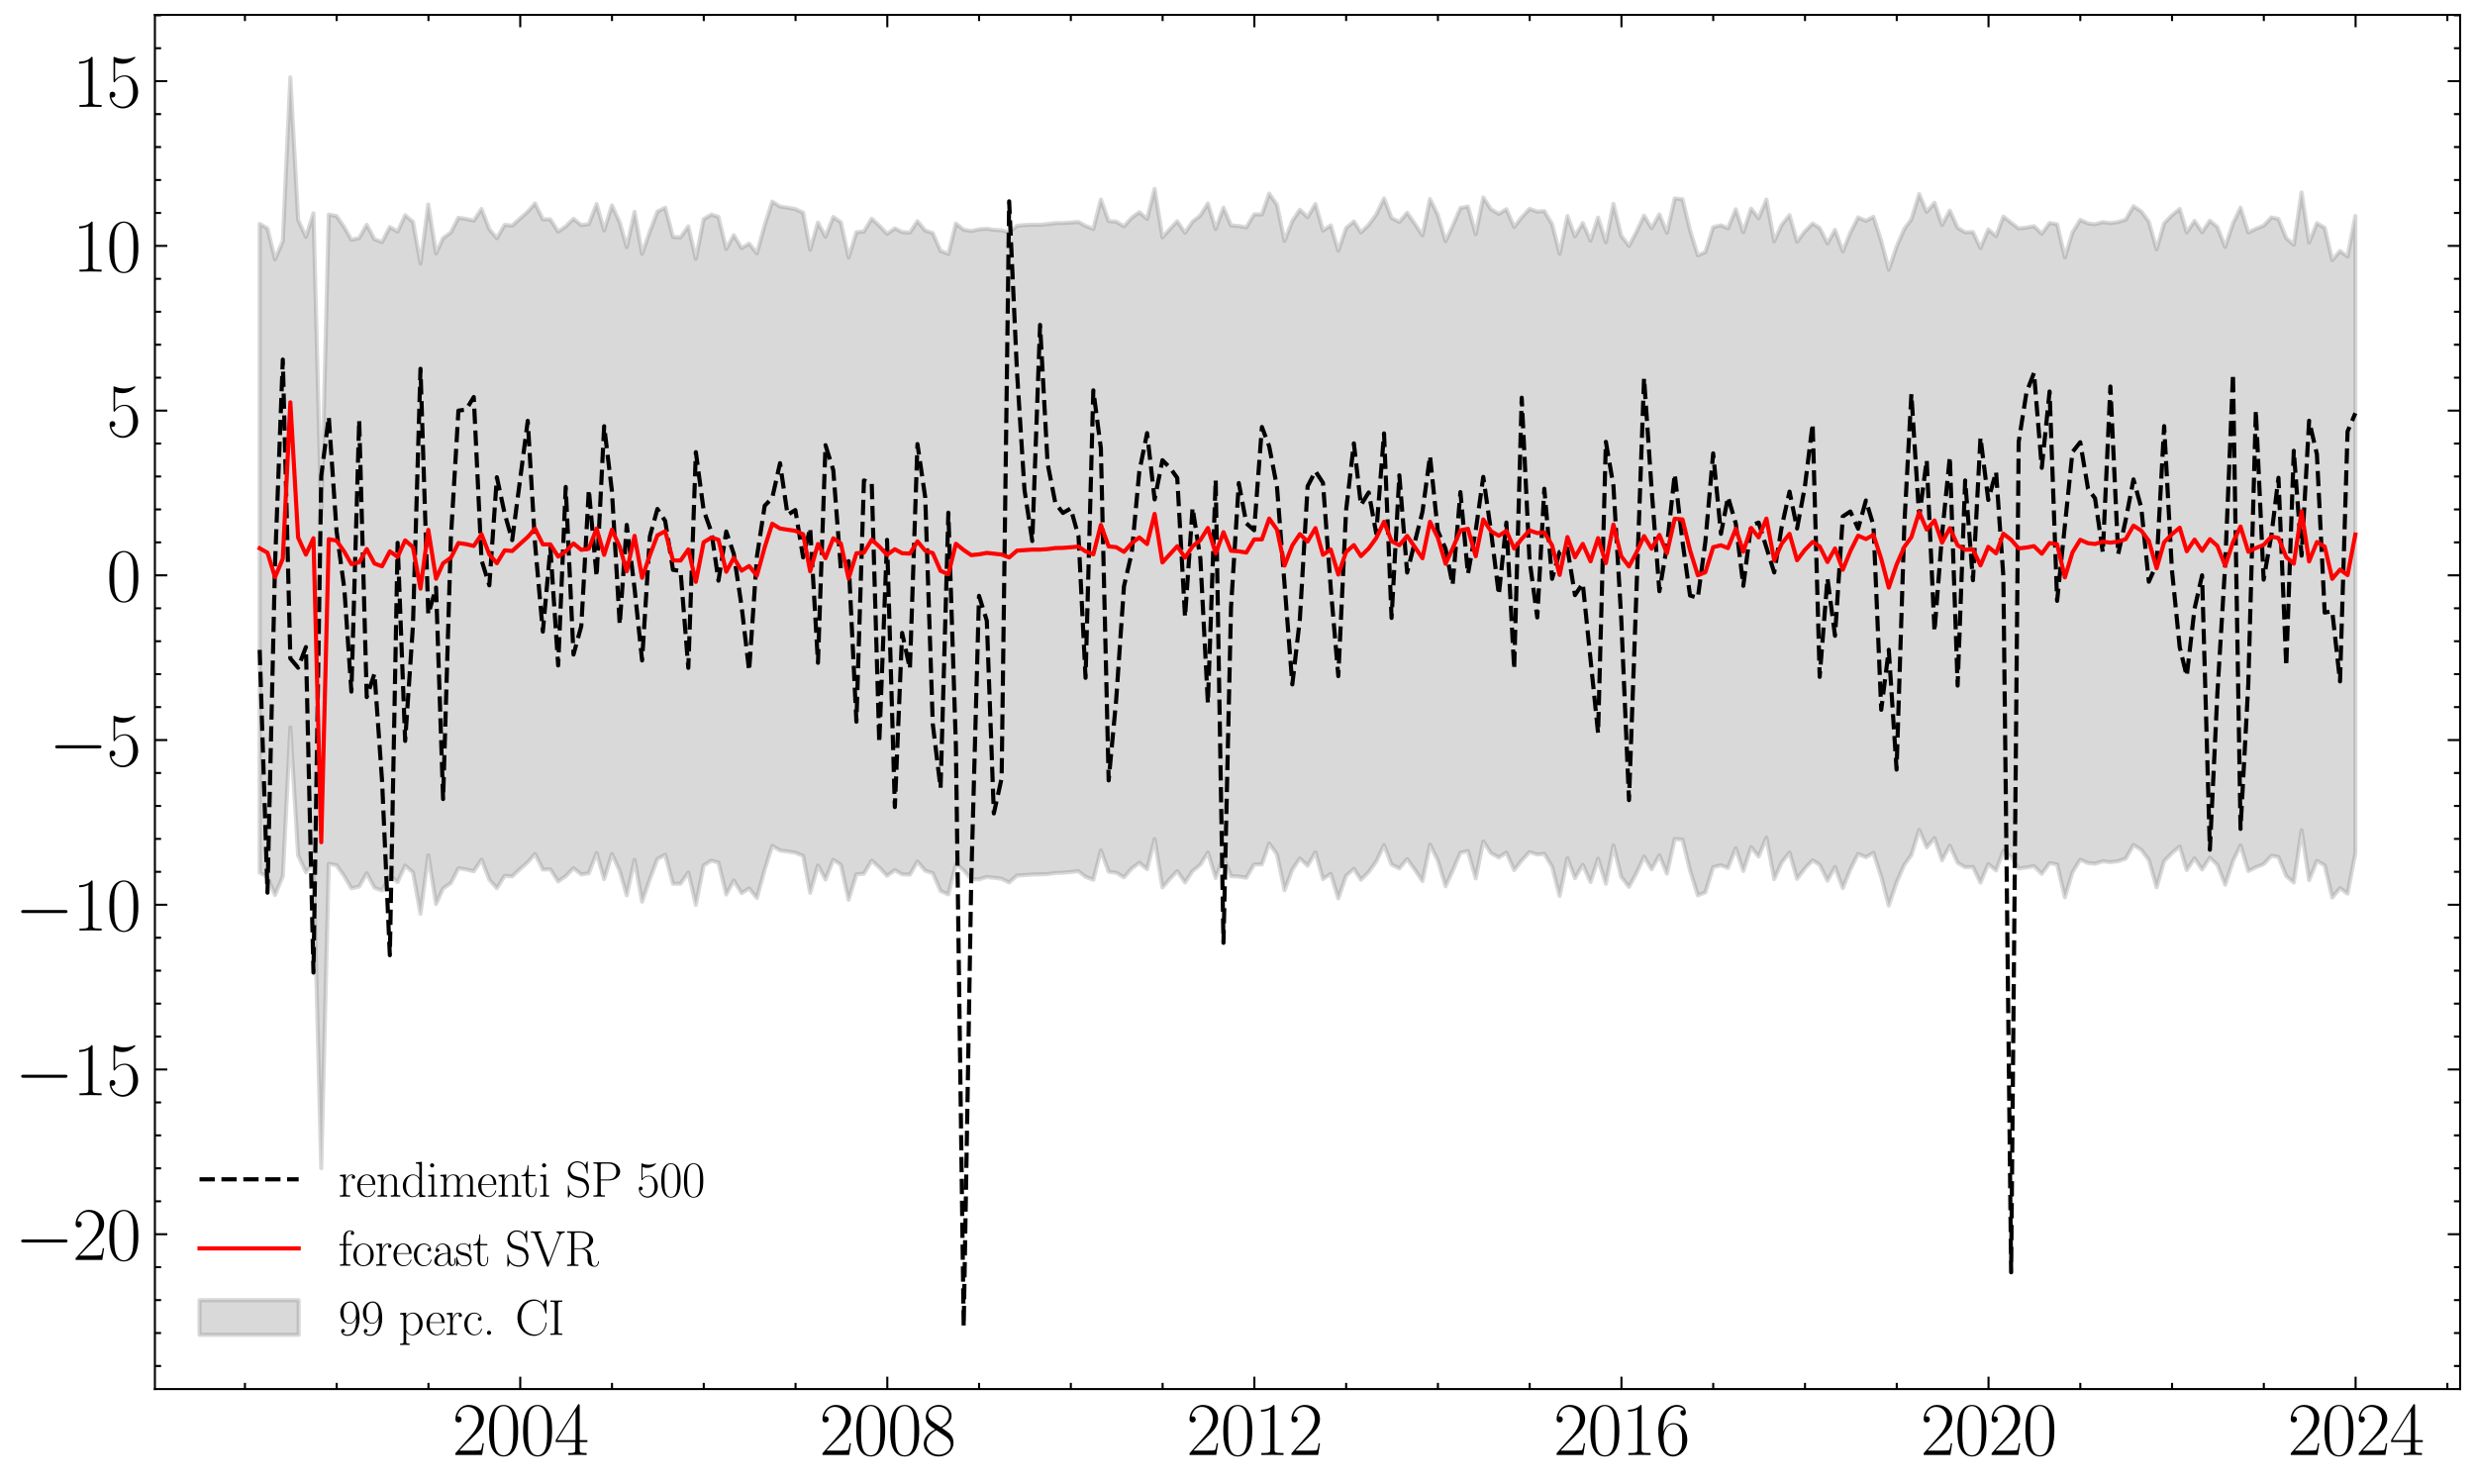 <?xml version="1.0" encoding="utf-8" standalone="no"?>
<!DOCTYPE svg PUBLIC "-//W3C//DTD SVG 1.1//EN"
  "http://www.w3.org/Graphics/SVG/1.1/DTD/svg11.dtd">
<svg xmlns:xlink="http://www.w3.org/1999/xlink" width="599.096pt" height="359.281pt" viewBox="0 0 599.096 359.281" xmlns="http://www.w3.org/2000/svg" version="1.1">
 <defs>
  <style type="text/css">*{stroke-linejoin: round; stroke-linecap: butt}</style>
 </defs>
 <g id="figure_1">
  <g id="patch_1">
   <path d="M 0 359.281 
L 599.096 359.281 
L 599.096 0 
L 0 0 
z
" style="fill: #ffffff"/>
  </g>
  <g id="axes_1">
   <g id="patch_2">
    <path d="M 37.496 336.24 
L 595.496 336.24 
L 595.496 3.6 
L 37.496 3.6 
z
" style="fill: #ffffff"/>
   </g>
   <g id="PolyCollection_1">
    <defs>
     <path id="m94a7584808" d="M 62.86 -305.081 
L 62.86 -148.046 
L 64.745 -146.988 
L 66.57 -142.655 
L 68.455 -147.137 
L 70.28 -183.225 
L 72.165 -152.254 
L 74.05 -148.139 
L 75.875 -150.346 
L 77.76 -76.525 
L 79.585 -150.194 
L 81.47 -149.857 
L 83.355 -147.176 
L 85.058 -144.24 
L 86.943 -144.673 
L 88.768 -147.887 
L 90.653 -144.379 
L 92.478 -143.728 
L 94.363 -147.3 
L 96.248 -145.758 
L 98.073 -149.763 
L 99.958 -148.111 
L 101.783 -138.096 
L 103.668 -152.25 
L 105.553 -140.443 
L 107.256 -144.233 
L 109.142 -145.523 
L 110.966 -149.103 
L 112.851 -148.825 
L 114.676 -148.379 
L 116.561 -151.188 
L 118.446 -146.356 
L 120.271 -144.274 
L 122.156 -147.276 
L 123.981 -147.147 
L 125.866 -148.909 
L 127.751 -150.566 
L 129.515 -152.583 
L 131.4 -148.8 
L 133.225 -148.83 
L 135.11 -145.908 
L 136.935 -147.204 
L 138.82 -149.129 
L 140.705 -147.607 
L 142.53 -147.896 
L 144.415 -152.804 
L 146.24 -146.464 
L 148.125 -152.555 
L 150.01 -148.46 
L 151.713 -142.54 
L 153.599 -151.139 
L 155.423 -141.016 
L 157.308 -146.519 
L 159.133 -151.35 
L 161.018 -152.376 
L 162.904 -145.345 
L 164.728 -145.371 
L 166.613 -148.093 
L 168.438 -140.254 
L 170.323 -149.808 
L 172.209 -150.966 
L 173.911 -150.474 
L 175.797 -142.756 
L 177.621 -146.154 
L 179.507 -143.074 
L 181.331 -144.23 
L 183.216 -141.915 
L 185.102 -148.806 
L 186.926 -154.544 
L 188.811 -153.41 
L 190.636 -153.179 
L 192.521 -152.898 
L 194.407 -152.092 
L 196.11 -143.154 
L 197.995 -149.792 
L 199.819 -146.38 
L 201.705 -151.183 
L 203.529 -149.951 
L 205.414 -141.482 
L 207.3 -147.639 
L 209.124 -147.8 
L 211.01 -150.945 
L 212.834 -149.327 
L 214.719 -147.283 
L 216.605 -148.658 
L 218.368 -147.631 
L 220.254 -147.567 
L 222.078 -150.741 
L 223.964 -148.493 
L 225.788 -147.934 
L 227.673 -143.623 
L 229.559 -142.774 
L 231.383 -150.158 
L 233.269 -148.61 
L 235.093 -146.464 
L 236.978 -146.419 
L 238.864 -146.985 
L 240.567 -146.807 
L 242.452 -146.577 
L 244.276 -145.668 
L 246.162 -147.342 
L 247.986 -147.458 
L 249.872 -147.598 
L 251.757 -147.631 
L 253.581 -147.7 
L 255.467 -147.97 
L 257.291 -148.028 
L 259.177 -148.21 
L 261.062 -148.389 
L 262.765 -147.052 
L 264.65 -146.337 
L 266.475 -153.441 
L 268.36 -148.265 
L 270.184 -148.037 
L 272.07 -146.908 
L 273.955 -149.061 
L 275.779 -150.446 
L 277.665 -148.883 
L 279.489 -156.182 
L 281.375 -144.457 
L 283.26 -146.615 
L 284.963 -148.415 
L 286.848 -145.671 
L 288.673 -148.427 
L 290.558 -149.971 
L 292.382 -152.926 
L 294.268 -146.736 
L 296.153 -151.913 
L 297.978 -147.205 
L 299.863 -147.098 
L 301.687 -146.816 
L 303.573 -150.02 
L 305.458 -150.067 
L 307.222 -155.107 
L 309.107 -152.453 
L 310.932 -143.782 
L 312.817 -148.752 
L 314.641 -151.489 
L 316.527 -149.724 
L 318.412 -152.986 
L 320.237 -146.485 
L 322.122 -147.776 
L 323.946 -141.804 
L 325.832 -147.291 
L 327.717 -148.976 
L 329.42 -146.322 
L 331.305 -148.207 
L 333.13 -150.736 
L 335.015 -154.709 
L 336.84 -150.01 
L 338.725 -149.07 
L 340.61 -151.348 
L 342.435 -148.788 
L 344.32 -145.997 
L 346.144 -154.843 
L 348.03 -151.045 
L 349.915 -144.735 
L 351.618 -148.464 
L 353.503 -152.882 
L 355.328 -153.279 
L 357.213 -146.665 
L 359.038 -155.594 
L 360.923 -152.766 
L 362.808 -151.707 
L 364.633 -152.905 
L 366.518 -148.658 
L 368.343 -150.999 
L 370.228 -153.033 
L 372.113 -152.432 
L 373.816 -152.611 
L 375.701 -149.491 
L 377.526 -142.384 
L 379.411 -151.57 
L 381.236 -146.701 
L 383.121 -149.957 
L 385.006 -145.758 
L 386.831 -151.418 
L 388.716 -145.351 
L 390.541 -154.675 
L 392.426 -147.053 
L 394.311 -144.6 
L 396.075 -147.838 
L 397.96 -151.927 
L 399.785 -148.856 
L 401.67 -152.23 
L 403.495 -147.811 
L 405.38 -156.195 
L 407.265 -156.038 
L 409.09 -148.592 
L 410.975 -142.56 
L 412.8 -143.287 
L 414.685 -149.367 
L 416.57 -149.844 
L 418.273 -149.184 
L 420.159 -153.957 
L 421.983 -148.444 
L 423.868 -154.211 
L 425.693 -151.941 
L 427.578 -156.525 
L 429.463 -146.474 
L 431.288 -150.511 
L 433.173 -152.904 
L 434.998 -146.542 
L 436.883 -149.078 
L 438.768 -151.027 
L 440.471 -149.942 
L 442.357 -146.105 
L 444.181 -149.416 
L 446.066 -144.272 
L 447.891 -148.797 
L 449.776 -152.582 
L 451.662 -151.778 
L 453.486 -152.829 
L 455.371 -147.041 
L 457.196 -140.069 
L 459.081 -145.677 
L 460.967 -149.949 
L 462.669 -152.315 
L 464.555 -158.402 
L 466.379 -154.159 
L 468.265 -156.388 
L 470.089 -151.039 
L 471.974 -154.572 
L 473.86 -150.438 
L 475.684 -149.353 
L 477.57 -149.441 
L 479.394 -145.614 
L 481.279 -150.114 
L 483.165 -148.566 
L 484.928 -153.334 
L 486.814 -151.891 
L 488.638 -149.078 
L 490.524 -149.298 
L 492.348 -149.621 
L 494.233 -147.755 
L 496.119 -150.365 
L 497.943 -150.044 
L 499.828 -142.055 
L 501.653 -148.122 
L 503.538 -151.202 
L 505.424 -150.376 
L 507.126 -150.216 
L 509.012 -150.796 
L 510.836 -150.582 
L 512.722 -150.826 
L 514.546 -151.455 
L 516.431 -154.75 
L 518.317 -153.557 
L 520.141 -151.134 
L 522.027 -144.491 
L 523.851 -150.833 
L 525.736 -152.776 
L 527.622 -154.382 
L 529.325 -148.683 
L 531.21 -151.514 
L 533.034 -148.815 
L 534.92 -151.663 
L 536.744 -149.928 
L 538.63 -145.108 
L 540.515 -150.857 
L 542.339 -154.64 
L 544.225 -148.442 
L 546.049 -149.341 
L 547.935 -150.092 
L 549.82 -152.149 
L 551.523 -151.835 
L 553.408 -147.221 
L 555.233 -145.651 
L 557.118 -158.318 
L 558.942 -146.216 
L 560.828 -150.891 
L 562.713 -149.812 
L 564.538 -142.025 
L 566.423 -144.291 
L 568.247 -142.973 
L 570.133 -152.775 
L 570.133 -306.998 
L 570.133 -306.998 
L 568.247 -297.183 
L 566.423 -298.522 
L 564.538 -296.308 
L 562.713 -304.138 
L 560.828 -305.25 
L 558.942 -300.564 
L 557.118 -312.705 
L 555.233 -300.048 
L 553.408 -301.637 
L 551.523 -306.286 
L 549.82 -306.653 
L 547.935 -304.652 
L 546.049 -303.891 
L 544.225 -303.01 
L 542.339 -309.018 
L 540.515 -305.195 
L 538.63 -299.498 
L 536.744 -304.326 
L 534.92 -305.867 
L 533.034 -303.074 
L 531.21 -305.814 
L 529.325 -303.003 
L 527.622 -308.715 
L 525.736 -307.16 
L 523.851 -305.227 
L 522.027 -298.938 
L 520.141 -305.63 
L 518.317 -308.107 
L 516.431 -309.352 
L 514.546 -306.11 
L 512.722 -305.535 
L 510.836 -305.265 
L 509.012 -305.533 
L 507.126 -304.995 
L 505.424 -305.199 
L 503.538 -306.05 
L 501.653 -302.987 
L 499.828 -296.965 
L 497.943 -305.001 
L 496.119 -305.303 
L 494.233 -302.717 
L 492.348 -304.537 
L 490.524 -304.191 
L 488.638 -303.982 
L 486.814 -305.37 
L 484.928 -306.86 
L 483.165 -302.125 
L 481.279 -303.727 
L 479.394 -299.224 
L 477.57 -303.099 
L 475.684 -303.042 
L 473.86 -304.142 
L 471.974 -308.311 
L 470.089 -304.831 
L 468.265 -310.199 
L 466.379 -308.007 
L 464.555 -312.303 
L 462.669 -306.201 
L 460.967 -303.883 
L 459.081 -299.558 
L 457.196 -294.001 
L 455.371 -300.969 
L 453.486 -306.81 
L 451.662 -305.813 
L 449.776 -306.67 
L 447.891 -302.934 
L 446.066 -298.451 
L 444.181 -303.631 
L 442.357 -300.374 
L 440.471 -304.09 
L 438.768 -305.183 
L 436.883 -303.275 
L 434.998 -300.793 
L 433.173 -307.206 
L 431.288 -304.87 
L 429.463 -300.88 
L 427.578 -310.982 
L 425.693 -306.454 
L 423.868 -308.779 
L 421.983 -303.057 
L 420.159 -308.632 
L 418.273 -304.026 
L 416.57 -304.741 
L 414.685 -304.289 
L 412.8 -298.261 
L 410.975 -297.466 
L 409.09 -303.55 
L 407.265 -311.045 
L 405.38 -311.249 
L 403.495 -302.922 
L 401.67 -307.393 
L 399.785 -304.06 
L 397.96 -307.105 
L 396.075 -303.065 
L 394.311 -299.746 
L 392.426 -302.248 
L 390.541 -309.938 
L 388.716 -300.61 
L 386.831 -306.629 
L 385.006 -301.043 
L 383.121 -305.296 
L 381.236 -302.066 
L 379.411 -306.987 
L 377.526 -297.853 
L 375.701 -305.03 
L 373.816 -308.19 
L 372.113 -308.065 
L 370.228 -308.723 
L 368.343 -306.669 
L 366.518 -304.344 
L 364.633 -308.648 
L 362.808 -307.502 
L 360.923 -308.617 
L 359.038 -311.496 
L 357.213 -302.619 
L 355.328 -309.279 
L 353.503 -308.935 
L 351.618 -304.57 
L 349.915 -300.896 
L 348.03 -307.269 
L 346.144 -311.109 
L 344.32 -302.313 
L 342.435 -305.161 
L 340.61 -307.783 
L 338.725 -305.537 
L 336.84 -306.527 
L 335.015 -311.259 
L 333.13 -307.343 
L 331.305 -304.857 
L 329.42 -303.015 
L 327.717 -305.689 
L 325.832 -304.054 
L 323.946 -298.601 
L 322.122 -304.726 
L 320.237 -303.478 
L 318.412 -309.918 
L 316.527 -306.702 
L 314.641 -308.51 
L 312.817 -305.787 
L 310.932 -300.974 
L 309.107 -309.7 
L 307.222 -312.406 
L 305.458 -307.378 
L 303.573 -307.389 
L 301.687 -304.236 
L 299.863 -304.557 
L 297.978 -304.722 
L 296.153 -309.004 
L 294.268 -303.858 
L 292.382 -310.026 
L 290.558 -307.126 
L 288.673 -305.641 
L 286.848 -302.935 
L 284.963 -305.72 
L 283.26 -303.945 
L 281.375 -301.807 
L 279.489 -313.59 
L 277.665 -306.305 
L 275.779 -307.912 
L 273.955 -306.586 
L 272.07 -304.492 
L 270.184 -305.627 
L 268.36 -305.764 
L 266.475 -310.988 
L 264.65 -303.851 
L 262.765 -304.595 
L 261.062 -305.542 
L 259.177 -305.412 
L 257.291 -305.284 
L 255.467 -305.276 
L 253.581 -305.038 
L 251.757 -304.862 
L 249.872 -304.888 
L 247.986 -304.794 
L 246.162 -304.63 
L 244.276 -303.033 
L 242.452 -303.529 
L 240.567 -303.647 
L 238.864 -303.908 
L 236.978 -303.778 
L 235.093 -303.35 
L 233.269 -303.677 
L 231.383 -305.169 
L 229.559 -297.799 
L 227.673 -298.567 
L 225.788 -302.866 
L 223.964 -303.467 
L 222.078 -305.744 
L 220.254 -302.989 
L 218.368 -303.099 
L 216.605 -303.996 
L 214.719 -302.679 
L 212.834 -304.674 
L 211.01 -306.351 
L 209.124 -303.241 
L 207.3 -303.063 
L 205.414 -296.963 
L 203.529 -305.486 
L 201.705 -306.77 
L 199.819 -301.969 
L 197.995 -305.399 
L 196.11 -298.814 
L 194.407 -307.81 
L 192.521 -308.671 
L 190.636 -309.012 
L 188.811 -309.287 
L 186.926 -310.485 
L 185.102 -304.8 
L 183.216 -297.972 
L 181.331 -300.315 
L 179.507 -299.217 
L 177.621 -302.358 
L 175.797 -299.014 
L 173.911 -306.786 
L 172.209 -307.34 
L 170.323 -306.237 
L 168.438 -296.623 
L 166.613 -304.483 
L 164.728 -301.821 
L 162.904 -301.918 
L 161.018 -309.01 
L 159.133 -308.047 
L 157.308 -303.278 
L 155.423 -297.822 
L 153.599 -308 
L 151.713 -299.453 
L 150.01 -305.422 
L 148.125 -309.577 
L 146.24 -303.489 
L 144.415 -309.882 
L 142.53 -305.026 
L 140.705 -304.782 
L 138.82 -306.334 
L 136.935 -304.457 
L 135.11 -303.198 
L 133.225 -306.184 
L 131.4 -306.198 
L 129.515 -310.045 
L 127.751 -308.047 
L 125.866 -306.368 
L 123.981 -304.668 
L 122.156 -304.855 
L 120.271 -301.618 
L 118.446 -303.797 
L 116.561 -308.703 
L 114.676 -305.869 
L 112.851 -306.294 
L 110.966 -306.563 
L 109.142 -303.028 
L 107.256 -301.633 
L 105.553 -297.924 
L 103.668 -309.781 
L 101.783 -295.497 
L 99.958 -305.581 
L 98.073 -307.184 
L 96.248 -303.216 
L 94.363 -304.328 
L 92.478 -300.68 
L 90.653 -301.358 
L 88.768 -304.872 
L 86.943 -301.65 
L 85.058 -301.235 
L 83.355 -304.238 
L 81.47 -306.984 
L 79.585 -307.332 
L 77.76 -234.304 
L 75.875 -307.657 
L 74.05 -301.929 
L 72.165 -306.064 
L 70.28 -340.561 
L 68.455 -300.909 
L 66.57 -296.492 
L 64.745 -303.994 
L 62.86 -305.081 
z
" style="stroke: #808080; stroke-opacity: 0.3"/>
    </defs>
    <g clip-path="url(#p4c10e55e75)">
     <use xlink:href="#m94a7584808" x="0" y="359.281" style="fill: #808080; fill-opacity: 0.3; stroke: #808080; stroke-opacity: 0.3"/>
    </g>
   </g>
   <g id="matplotlib.axis_1">
    <g id="xtick_1">
     <g id="line2d_1">
      <defs>
       <path id="m002d09e6de" d="M 0 0 
L 0 -3 
" style="stroke: #000000; stroke-width: 0.5"/>
      </defs>
      <g>
       <use xlink:href="#m002d09e6de" x="125.927" y="336.24" style="stroke: #000000; stroke-width: 0.5"/>
      </g>
     </g>
     <g id="line2d_2">
      <defs>
       <path id="m695d71c83c" d="M 0 0 
L 0 3 
" style="stroke: #000000; stroke-width: 0.5"/>
      </defs>
      <g>
       <use xlink:href="#m695d71c83c" x="125.927" y="3.6" style="stroke: #000000; stroke-width: 0.5"/>
      </g>
     </g>
     <g id="text_1">
      <!-- $\mathdefault{2004}$ -->
      <g transform="translate(109.478 352.193) scale(0.18 -0.18)">
       <defs>
        <path id="CMR17-32" d="M 2669 990 
L 2554 990 
C 2490 537 2438 460 2413 422 
C 2381 371 1920 371 1830 371 
L 602 371 
C 832 620 1280 1073 1824 1596 
C 2214 1966 2669 2400 2669 3033 
C 2669 3788 2067 4224 1395 4224 
C 691 4224 262 3603 262 3027 
C 262 2777 448 2745 525 2745 
C 589 2745 781 2783 781 3007 
C 781 3206 614 3264 525 3264 
C 486 3264 448 3257 422 3244 
C 544 3788 915 4057 1306 4057 
C 1862 4057 2227 3616 2227 3033 
C 2227 2477 1901 1998 1536 1583 
L 262 147 
L 262 0 
L 2515 0 
L 2669 990 
z
" transform="scale(0.016)"/>
        <path id="CMR17-30" d="M 2688 2038 
C 2688 2430 2682 3099 2413 3613 
C 2176 4063 1798 4224 1466 4224 
C 1158 4224 768 4082 525 3620 
C 269 3137 243 2539 243 2038 
C 243 1671 250 1112 448 623 
C 723 -39 1216 -128 1466 -128 
C 1760 -128 2208 -7 2470 604 
C 2662 1048 2688 1568 2688 2038 
z
M 1466 -26 
C 1056 -26 813 328 723 816 
C 653 1196 653 1749 653 2109 
C 653 2604 653 3015 736 3407 
C 858 3954 1216 4121 1466 4121 
C 1728 4121 2067 3947 2189 3420 
C 2272 3054 2278 2623 2278 2109 
C 2278 1691 2278 1176 2202 797 
C 2067 96 1690 -26 1466 -26 
z
" transform="scale(0.016)"/>
        <path id="CMR17-34" d="M 2150 4147 
C 2150 4281 2144 4288 2029 4288 
L 128 1254 
L 128 1088 
L 1779 1088 
L 1779 460 
C 1779 230 1766 166 1318 166 
L 1197 166 
L 1197 0 
C 1402 12 1747 12 1965 12 
C 2182 12 2528 12 2733 0 
L 2733 166 
L 2611 166 
C 2163 166 2150 230 2150 460 
L 2150 1088 
L 2803 1088 
L 2803 1254 
L 2150 1254 
L 2150 4147 
z
M 1798 3723 
L 1798 1254 
L 256 1254 
L 1798 3723 
z
" transform="scale(0.016)"/>
       </defs>
       <use xlink:href="#CMR17-32" transform="scale(0.996)"/>
       <use xlink:href="#CMR17-30" transform="translate(45.69 0) scale(0.996)"/>
       <use xlink:href="#CMR17-30" transform="translate(91.381 0) scale(0.996)"/>
       <use xlink:href="#CMR17-34" transform="translate(137.071 0) scale(0.996)"/>
      </g>
     </g>
    </g>
    <g id="xtick_2">
     <g id="line2d_3">
      <g>
       <use xlink:href="#m002d09e6de" x="214.78" y="336.24" style="stroke: #000000; stroke-width: 0.5"/>
      </g>
     </g>
     <g id="line2d_4">
      <g>
       <use xlink:href="#m695d71c83c" x="214.78" y="3.6" style="stroke: #000000; stroke-width: 0.5"/>
      </g>
     </g>
     <g id="text_2">
      <!-- $\mathdefault{2008}$ -->
      <g transform="translate(198.332 352.193) scale(0.18 -0.18)">
       <defs>
        <path id="CMR17-38" d="M 1741 2289 
C 2144 2494 2554 2803 2554 3298 
C 2554 3884 1990 4224 1472 4224 
C 890 4224 378 3800 378 3215 
C 378 3054 416 2777 666 2533 
C 730 2469 998 2276 1171 2154 
C 883 2006 211 1652 211 945 
C 211 282 838 -128 1459 -128 
C 2144 -128 2720 366 2720 1022 
C 2720 1607 2330 1877 2074 2051 
L 1741 2289 
z
M 902 2855 
C 851 2887 595 3086 595 3388 
C 595 3781 998 4076 1459 4076 
C 1965 4076 2336 3716 2336 3298 
C 2336 2700 1670 2359 1638 2359 
C 1632 2359 1626 2359 1574 2398 
L 902 2855 
z
M 2080 1536 
C 2176 1466 2483 1253 2483 861 
C 2483 385 2010 25 1472 25 
C 890 25 448 443 448 951 
C 448 1459 838 1884 1280 2083 
L 2080 1536 
z
" transform="scale(0.016)"/>
       </defs>
       <use xlink:href="#CMR17-32" transform="scale(0.996)"/>
       <use xlink:href="#CMR17-30" transform="translate(45.69 0) scale(0.996)"/>
       <use xlink:href="#CMR17-30" transform="translate(91.381 0) scale(0.996)"/>
       <use xlink:href="#CMR17-38" transform="translate(137.071 0) scale(0.996)"/>
      </g>
     </g>
    </g>
    <g id="xtick_3">
     <g id="line2d_5">
      <g>
       <use xlink:href="#m002d09e6de" x="303.634" y="336.24" style="stroke: #000000; stroke-width: 0.5"/>
      </g>
     </g>
     <g id="line2d_6">
      <g>
       <use xlink:href="#m695d71c83c" x="303.634" y="3.6" style="stroke: #000000; stroke-width: 0.5"/>
      </g>
     </g>
     <g id="text_3">
      <!-- $\mathdefault{2012}$ -->
      <g transform="translate(287.185 352.193) scale(0.18 -0.18)">
       <defs>
        <path id="CMR17-31" d="M 1702 4083 
C 1702 4217 1696 4224 1606 4224 
C 1357 3927 979 3833 621 3820 
C 602 3820 570 3820 563 3808 
C 557 3795 557 3782 557 3648 
C 755 3648 1088 3686 1344 3839 
L 1344 467 
C 1344 243 1331 166 781 166 
L 589 166 
L 589 0 
C 896 6 1216 12 1523 12 
C 1830 12 2150 6 2458 0 
L 2458 166 
L 2266 166 
C 1715 166 1702 236 1702 467 
L 1702 4083 
z
" transform="scale(0.016)"/>
       </defs>
       <use xlink:href="#CMR17-32" transform="scale(0.996)"/>
       <use xlink:href="#CMR17-30" transform="translate(45.69 0) scale(0.996)"/>
       <use xlink:href="#CMR17-31" transform="translate(91.381 0) scale(0.996)"/>
       <use xlink:href="#CMR17-32" transform="translate(137.071 0) scale(0.996)"/>
      </g>
     </g>
    </g>
    <g id="xtick_4">
     <g id="line2d_7">
      <g>
       <use xlink:href="#m002d09e6de" x="392.487" y="336.24" style="stroke: #000000; stroke-width: 0.5"/>
      </g>
     </g>
     <g id="line2d_8">
      <g>
       <use xlink:href="#m695d71c83c" x="392.487" y="3.6" style="stroke: #000000; stroke-width: 0.5"/>
      </g>
     </g>
     <g id="text_4">
      <!-- $\mathdefault{2016}$ -->
      <g transform="translate(376.038 352.193) scale(0.18 -0.18)">
       <defs>
        <path id="CMR17-36" d="M 678 2198 
C 678 3712 1395 4076 1811 4076 
C 1946 4076 2272 4049 2400 3782 
C 2298 3782 2106 3782 2106 3558 
C 2106 3385 2246 3328 2336 3328 
C 2394 3328 2566 3353 2566 3571 
C 2566 3987 2246 4224 1805 4224 
C 1043 4224 243 3411 243 2011 
C 243 257 966 -128 1478 -128 
C 2099 -128 2688 431 2688 1295 
C 2688 2101 2170 2688 1517 2688 
C 1126 2688 838 2430 678 1979 
L 678 2198 
z
M 1478 25 
C 691 25 691 1212 691 1450 
C 691 1914 909 2585 1504 2585 
C 1613 2585 1926 2585 2138 2140 
C 2253 1889 2253 1624 2253 1302 
C 2253 954 2253 696 2118 438 
C 1978 173 1773 25 1478 25 
z
" transform="scale(0.016)"/>
       </defs>
       <use xlink:href="#CMR17-32" transform="scale(0.996)"/>
       <use xlink:href="#CMR17-30" transform="translate(45.69 0) scale(0.996)"/>
       <use xlink:href="#CMR17-31" transform="translate(91.381 0) scale(0.996)"/>
       <use xlink:href="#CMR17-36" transform="translate(137.071 0) scale(0.996)"/>
      </g>
     </g>
    </g>
    <g id="xtick_5">
     <g id="line2d_9">
      <g>
       <use xlink:href="#m002d09e6de" x="481.34" y="336.24" style="stroke: #000000; stroke-width: 0.5"/>
      </g>
     </g>
     <g id="line2d_10">
      <g>
       <use xlink:href="#m695d71c83c" x="481.34" y="3.6" style="stroke: #000000; stroke-width: 0.5"/>
      </g>
     </g>
     <g id="text_5">
      <!-- $\mathdefault{2020}$ -->
      <g transform="translate(464.892 352.193) scale(0.18 -0.18)">
       <use xlink:href="#CMR17-32" transform="scale(0.996)"/>
       <use xlink:href="#CMR17-30" transform="translate(45.69 0) scale(0.996)"/>
       <use xlink:href="#CMR17-32" transform="translate(91.381 0) scale(0.996)"/>
       <use xlink:href="#CMR17-30" transform="translate(137.071 0) scale(0.996)"/>
      </g>
     </g>
    </g>
    <g id="xtick_6">
     <g id="line2d_11">
      <g>
       <use xlink:href="#m002d09e6de" x="570.193" y="336.24" style="stroke: #000000; stroke-width: 0.5"/>
      </g>
     </g>
     <g id="line2d_12">
      <g>
       <use xlink:href="#m695d71c83c" x="570.193" y="3.6" style="stroke: #000000; stroke-width: 0.5"/>
      </g>
     </g>
     <g id="text_6">
      <!-- $\mathdefault{2024}$ -->
      <g transform="translate(553.745 352.193) scale(0.18 -0.18)">
       <use xlink:href="#CMR17-32" transform="scale(0.996)"/>
       <use xlink:href="#CMR17-30" transform="translate(45.69 0) scale(0.996)"/>
       <use xlink:href="#CMR17-32" transform="translate(91.381 0) scale(0.996)"/>
       <use xlink:href="#CMR17-34" transform="translate(137.071 0) scale(0.996)"/>
      </g>
     </g>
    </g>
    <g id="xtick_7">
     <g id="line2d_13">
      <defs>
       <path id="m2257eedec2" d="M 0 0 
L 0 -1.5 
" style="stroke: #000000; stroke-width: 0.5"/>
      </defs>
      <g>
       <use xlink:href="#m2257eedec2" x="59.287" y="336.24" style="stroke: #000000; stroke-width: 0.5"/>
      </g>
     </g>
     <g id="line2d_14">
      <defs>
       <path id="mbe0aaa1c72" d="M 0 0 
L 0 1.5 
" style="stroke: #000000; stroke-width: 0.5"/>
      </defs>
      <g>
       <use xlink:href="#mbe0aaa1c72" x="59.287" y="3.6" style="stroke: #000000; stroke-width: 0.5"/>
      </g>
     </g>
    </g>
    <g id="xtick_8">
     <g id="line2d_15">
      <g>
       <use xlink:href="#m2257eedec2" x="81.5" y="336.24" style="stroke: #000000; stroke-width: 0.5"/>
      </g>
     </g>
     <g id="line2d_16">
      <g>
       <use xlink:href="#mbe0aaa1c72" x="81.5" y="3.6" style="stroke: #000000; stroke-width: 0.5"/>
      </g>
     </g>
    </g>
    <g id="xtick_9">
     <g id="line2d_17">
      <g>
       <use xlink:href="#m2257eedec2" x="103.714" y="336.24" style="stroke: #000000; stroke-width: 0.5"/>
      </g>
     </g>
     <g id="line2d_18">
      <g>
       <use xlink:href="#mbe0aaa1c72" x="103.714" y="3.6" style="stroke: #000000; stroke-width: 0.5"/>
      </g>
     </g>
    </g>
    <g id="xtick_10">
     <g id="line2d_19">
      <g>
       <use xlink:href="#m2257eedec2" x="148.14" y="336.24" style="stroke: #000000; stroke-width: 0.5"/>
      </g>
     </g>
     <g id="line2d_20">
      <g>
       <use xlink:href="#mbe0aaa1c72" x="148.14" y="3.6" style="stroke: #000000; stroke-width: 0.5"/>
      </g>
     </g>
    </g>
    <g id="xtick_11">
     <g id="line2d_21">
      <g>
       <use xlink:href="#m2257eedec2" x="170.354" y="336.24" style="stroke: #000000; stroke-width: 0.5"/>
      </g>
     </g>
     <g id="line2d_22">
      <g>
       <use xlink:href="#mbe0aaa1c72" x="170.354" y="3.6" style="stroke: #000000; stroke-width: 0.5"/>
      </g>
     </g>
    </g>
    <g id="xtick_12">
     <g id="line2d_23">
      <g>
       <use xlink:href="#m2257eedec2" x="192.567" y="336.24" style="stroke: #000000; stroke-width: 0.5"/>
      </g>
     </g>
     <g id="line2d_24">
      <g>
       <use xlink:href="#mbe0aaa1c72" x="192.567" y="3.6" style="stroke: #000000; stroke-width: 0.5"/>
      </g>
     </g>
    </g>
    <g id="xtick_13">
     <g id="line2d_25">
      <g>
       <use xlink:href="#m2257eedec2" x="236.994" y="336.24" style="stroke: #000000; stroke-width: 0.5"/>
      </g>
     </g>
     <g id="line2d_26">
      <g>
       <use xlink:href="#mbe0aaa1c72" x="236.994" y="3.6" style="stroke: #000000; stroke-width: 0.5"/>
      </g>
     </g>
    </g>
    <g id="xtick_14">
     <g id="line2d_27">
      <g>
       <use xlink:href="#m2257eedec2" x="259.207" y="336.24" style="stroke: #000000; stroke-width: 0.5"/>
      </g>
     </g>
     <g id="line2d_28">
      <g>
       <use xlink:href="#mbe0aaa1c72" x="259.207" y="3.6" style="stroke: #000000; stroke-width: 0.5"/>
      </g>
     </g>
    </g>
    <g id="xtick_15">
     <g id="line2d_29">
      <g>
       <use xlink:href="#m2257eedec2" x="281.42" y="336.24" style="stroke: #000000; stroke-width: 0.5"/>
      </g>
     </g>
     <g id="line2d_30">
      <g>
       <use xlink:href="#mbe0aaa1c72" x="281.42" y="3.6" style="stroke: #000000; stroke-width: 0.5"/>
      </g>
     </g>
    </g>
    <g id="xtick_16">
     <g id="line2d_31">
      <g>
       <use xlink:href="#m2257eedec2" x="325.847" y="336.24" style="stroke: #000000; stroke-width: 0.5"/>
      </g>
     </g>
     <g id="line2d_32">
      <g>
       <use xlink:href="#mbe0aaa1c72" x="325.847" y="3.6" style="stroke: #000000; stroke-width: 0.5"/>
      </g>
     </g>
    </g>
    <g id="xtick_17">
     <g id="line2d_33">
      <g>
       <use xlink:href="#m2257eedec2" x="348.06" y="336.24" style="stroke: #000000; stroke-width: 0.5"/>
      </g>
     </g>
     <g id="line2d_34">
      <g>
       <use xlink:href="#mbe0aaa1c72" x="348.06" y="3.6" style="stroke: #000000; stroke-width: 0.5"/>
      </g>
     </g>
    </g>
    <g id="xtick_18">
     <g id="line2d_35">
      <g>
       <use xlink:href="#m2257eedec2" x="370.274" y="336.24" style="stroke: #000000; stroke-width: 0.5"/>
      </g>
     </g>
     <g id="line2d_36">
      <g>
       <use xlink:href="#mbe0aaa1c72" x="370.274" y="3.6" style="stroke: #000000; stroke-width: 0.5"/>
      </g>
     </g>
    </g>
    <g id="xtick_19">
     <g id="line2d_37">
      <g>
       <use xlink:href="#m2257eedec2" x="414.7" y="336.24" style="stroke: #000000; stroke-width: 0.5"/>
      </g>
     </g>
     <g id="line2d_38">
      <g>
       <use xlink:href="#mbe0aaa1c72" x="414.7" y="3.6" style="stroke: #000000; stroke-width: 0.5"/>
      </g>
     </g>
    </g>
    <g id="xtick_20">
     <g id="line2d_39">
      <g>
       <use xlink:href="#m2257eedec2" x="436.914" y="336.24" style="stroke: #000000; stroke-width: 0.5"/>
      </g>
     </g>
     <g id="line2d_40">
      <g>
       <use xlink:href="#mbe0aaa1c72" x="436.914" y="3.6" style="stroke: #000000; stroke-width: 0.5"/>
      </g>
     </g>
    </g>
    <g id="xtick_21">
     <g id="line2d_41">
      <g>
       <use xlink:href="#m2257eedec2" x="459.127" y="336.24" style="stroke: #000000; stroke-width: 0.5"/>
      </g>
     </g>
     <g id="line2d_42">
      <g>
       <use xlink:href="#mbe0aaa1c72" x="459.127" y="3.6" style="stroke: #000000; stroke-width: 0.5"/>
      </g>
     </g>
    </g>
    <g id="xtick_22">
     <g id="line2d_43">
      <g>
       <use xlink:href="#m2257eedec2" x="503.554" y="336.24" style="stroke: #000000; stroke-width: 0.5"/>
      </g>
     </g>
     <g id="line2d_44">
      <g>
       <use xlink:href="#mbe0aaa1c72" x="503.554" y="3.6" style="stroke: #000000; stroke-width: 0.5"/>
      </g>
     </g>
    </g>
    <g id="xtick_23">
     <g id="line2d_45">
      <g>
       <use xlink:href="#m2257eedec2" x="525.767" y="336.24" style="stroke: #000000; stroke-width: 0.5"/>
      </g>
     </g>
     <g id="line2d_46">
      <g>
       <use xlink:href="#mbe0aaa1c72" x="525.767" y="3.6" style="stroke: #000000; stroke-width: 0.5"/>
      </g>
     </g>
    </g>
    <g id="xtick_24">
     <g id="line2d_47">
      <g>
       <use xlink:href="#m2257eedec2" x="547.98" y="336.24" style="stroke: #000000; stroke-width: 0.5"/>
      </g>
     </g>
     <g id="line2d_48">
      <g>
       <use xlink:href="#mbe0aaa1c72" x="547.98" y="3.6" style="stroke: #000000; stroke-width: 0.5"/>
      </g>
     </g>
    </g>
    <g id="xtick_25">
     <g id="line2d_49">
      <g>
       <use xlink:href="#m2257eedec2" x="592.407" y="336.24" style="stroke: #000000; stroke-width: 0.5"/>
      </g>
     </g>
     <g id="line2d_50">
      <g>
       <use xlink:href="#mbe0aaa1c72" x="592.407" y="3.6" style="stroke: #000000; stroke-width: 0.5"/>
      </g>
     </g>
    </g>
   </g>
   <g id="matplotlib.axis_2">
    <g id="ytick_1">
     <g id="line2d_51">
      <defs>
       <path id="m6268c619d5" d="M 0 0 
L 3 0 
" style="stroke: #000000; stroke-width: 0.5"/>
      </defs>
      <g>
       <use xlink:href="#m6268c619d5" x="37.496" y="298.755" style="stroke: #000000; stroke-width: 0.5"/>
      </g>
     </g>
     <g id="line2d_52">
      <defs>
       <path id="m98529b0fb6" d="M 0 0 
L -3 0 
" style="stroke: #000000; stroke-width: 0.5"/>
      </defs>
      <g>
       <use xlink:href="#m98529b0fb6" x="595.496" y="298.755" style="stroke: #000000; stroke-width: 0.5"/>
      </g>
     </g>
     <g id="text_7">
      <!-- $\mathdefault{−20}$ -->
      <g transform="translate(3.6 304.982) scale(0.18 -0.18)">
       <defs>
        <path id="CMSY10-0" d="M 4218 1472 
C 4326 1472 4442 1472 4442 1600 
C 4442 1728 4326 1728 4218 1728 
L 755 1728 
C 646 1728 531 1728 531 1600 
C 531 1472 646 1472 755 1472 
L 4218 1472 
z
" transform="scale(0.016)"/>
       </defs>
       <use xlink:href="#CMSY10-0" transform="scale(0.996)"/>
       <use xlink:href="#CMR17-32" transform="translate(77.487 0) scale(0.996)"/>
       <use xlink:href="#CMR17-30" transform="translate(123.178 0) scale(0.996)"/>
      </g>
     </g>
    </g>
    <g id="ytick_2">
     <g id="line2d_53">
      <g>
       <use xlink:href="#m6268c619d5" x="37.496" y="258.883" style="stroke: #000000; stroke-width: 0.5"/>
      </g>
     </g>
     <g id="line2d_54">
      <g>
       <use xlink:href="#m98529b0fb6" x="595.496" y="258.883" style="stroke: #000000; stroke-width: 0.5"/>
      </g>
     </g>
     <g id="text_8">
      <!-- $\mathdefault{−15}$ -->
      <g transform="translate(3.6 265.109) scale(0.18 -0.18)">
       <defs>
        <path id="CMR17-35" d="M 730 3750 
C 794 3724 1056 3641 1325 3641 
C 1920 3641 2246 3961 2432 4140 
C 2432 4191 2432 4224 2394 4224 
C 2387 4224 2374 4224 2323 4198 
C 2099 4102 1837 4032 1517 4032 
C 1325 4032 1037 4055 723 4191 
C 653 4224 640 4224 634 4224 
C 602 4224 595 4217 595 4090 
L 595 2231 
C 595 2113 595 2080 659 2080 
C 691 2080 704 2093 736 2139 
C 941 2435 1222 2560 1542 2560 
C 1766 2560 2246 2415 2246 1293 
C 2246 1087 2246 716 2054 422 
C 1894 159 1645 25 1370 25 
C 947 25 518 319 403 812 
C 429 806 480 793 506 793 
C 589 793 749 838 749 1036 
C 749 1209 627 1280 506 1280 
C 358 1280 262 1190 262 1011 
C 262 454 704 -128 1382 -128 
C 2042 -128 2669 441 2669 1267 
C 2669 2054 2170 2662 1549 2662 
C 1222 2662 947 2540 730 2304 
L 730 3750 
z
" transform="scale(0.016)"/>
       </defs>
       <use xlink:href="#CMSY10-0" transform="scale(0.996)"/>
       <use xlink:href="#CMR17-31" transform="translate(77.487 0) scale(0.996)"/>
       <use xlink:href="#CMR17-35" transform="translate(123.178 0) scale(0.996)"/>
      </g>
     </g>
    </g>
    <g id="ytick_3">
     <g id="line2d_55">
      <g>
       <use xlink:href="#m6268c619d5" x="37.496" y="219.01" style="stroke: #000000; stroke-width: 0.5"/>
      </g>
     </g>
     <g id="line2d_56">
      <g>
       <use xlink:href="#m98529b0fb6" x="595.496" y="219.01" style="stroke: #000000; stroke-width: 0.5"/>
      </g>
     </g>
     <g id="text_9">
      <!-- $\mathdefault{−10}$ -->
      <g transform="translate(3.6 225.236) scale(0.18 -0.18)">
       <use xlink:href="#CMSY10-0" transform="scale(0.996)"/>
       <use xlink:href="#CMR17-31" transform="translate(77.487 0) scale(0.996)"/>
       <use xlink:href="#CMR17-30" transform="translate(123.178 0) scale(0.996)"/>
      </g>
     </g>
    </g>
    <g id="ytick_4">
     <g id="line2d_57">
      <g>
       <use xlink:href="#m6268c619d5" x="37.496" y="179.137" style="stroke: #000000; stroke-width: 0.5"/>
      </g>
     </g>
     <g id="line2d_58">
      <g>
       <use xlink:href="#m98529b0fb6" x="595.496" y="179.137" style="stroke: #000000; stroke-width: 0.5"/>
      </g>
     </g>
     <g id="text_10">
      <!-- $\mathdefault{−5}$ -->
      <g transform="translate(11.824 185.363) scale(0.18 -0.18)">
       <use xlink:href="#CMSY10-0" transform="scale(0.996)"/>
       <use xlink:href="#CMR17-35" transform="translate(77.487 0) scale(0.996)"/>
      </g>
     </g>
    </g>
    <g id="ytick_5">
     <g id="line2d_59">
      <g>
       <use xlink:href="#m6268c619d5" x="37.496" y="139.264" style="stroke: #000000; stroke-width: 0.5"/>
      </g>
     </g>
     <g id="line2d_60">
      <g>
       <use xlink:href="#m98529b0fb6" x="595.496" y="139.264" style="stroke: #000000; stroke-width: 0.5"/>
      </g>
     </g>
     <g id="text_11">
      <!-- $\mathdefault{0}$ -->
      <g transform="translate(25.772 145.49) scale(0.18 -0.18)">
       <use xlink:href="#CMR17-30" transform="scale(0.996)"/>
      </g>
     </g>
    </g>
    <g id="ytick_6">
     <g id="line2d_61">
      <g>
       <use xlink:href="#m6268c619d5" x="37.496" y="99.391" style="stroke: #000000; stroke-width: 0.5"/>
      </g>
     </g>
     <g id="line2d_62">
      <g>
       <use xlink:href="#m98529b0fb6" x="595.496" y="99.391" style="stroke: #000000; stroke-width: 0.5"/>
      </g>
     </g>
     <g id="text_12">
      <!-- $\mathdefault{5}$ -->
      <g transform="translate(25.772 105.618) scale(0.18 -0.18)">
       <use xlink:href="#CMR17-35" transform="scale(0.996)"/>
      </g>
     </g>
    </g>
    <g id="ytick_7">
     <g id="line2d_63">
      <g>
       <use xlink:href="#m6268c619d5" x="37.496" y="59.518" style="stroke: #000000; stroke-width: 0.5"/>
      </g>
     </g>
     <g id="line2d_64">
      <g>
       <use xlink:href="#m98529b0fb6" x="595.496" y="59.518" style="stroke: #000000; stroke-width: 0.5"/>
      </g>
     </g>
     <g id="text_13">
      <!-- $\mathdefault{10}$ -->
      <g transform="translate(17.548 65.745) scale(0.18 -0.18)">
       <use xlink:href="#CMR17-31" transform="scale(0.996)"/>
       <use xlink:href="#CMR17-30" transform="translate(45.69 0) scale(0.996)"/>
      </g>
     </g>
    </g>
    <g id="ytick_8">
     <g id="line2d_65">
      <g>
       <use xlink:href="#m6268c619d5" x="37.496" y="19.645" style="stroke: #000000; stroke-width: 0.5"/>
      </g>
     </g>
     <g id="line2d_66">
      <g>
       <use xlink:href="#m98529b0fb6" x="595.496" y="19.645" style="stroke: #000000; stroke-width: 0.5"/>
      </g>
     </g>
     <g id="text_14">
      <!-- $\mathdefault{15}$ -->
      <g transform="translate(17.548 25.872) scale(0.18 -0.18)">
       <use xlink:href="#CMR17-31" transform="scale(0.996)"/>
       <use xlink:href="#CMR17-35" transform="translate(45.69 0) scale(0.996)"/>
      </g>
     </g>
    </g>
    <g id="ytick_9">
     <g id="line2d_67">
      <defs>
       <path id="me376ac344a" d="M 0 0 
L 1.5 0 
" style="stroke: #000000; stroke-width: 0.5"/>
      </defs>
      <g>
       <use xlink:href="#me376ac344a" x="37.496" y="330.654" style="stroke: #000000; stroke-width: 0.5"/>
      </g>
     </g>
     <g id="line2d_68">
      <defs>
       <path id="m7cc10a38d3" d="M 0 0 
L -1.5 0 
" style="stroke: #000000; stroke-width: 0.5"/>
      </defs>
      <g>
       <use xlink:href="#m7cc10a38d3" x="595.496" y="330.654" style="stroke: #000000; stroke-width: 0.5"/>
      </g>
     </g>
    </g>
    <g id="ytick_10">
     <g id="line2d_69">
      <g>
       <use xlink:href="#me376ac344a" x="37.496" y="322.679" style="stroke: #000000; stroke-width: 0.5"/>
      </g>
     </g>
     <g id="line2d_70">
      <g>
       <use xlink:href="#m7cc10a38d3" x="595.496" y="322.679" style="stroke: #000000; stroke-width: 0.5"/>
      </g>
     </g>
    </g>
    <g id="ytick_11">
     <g id="line2d_71">
      <g>
       <use xlink:href="#me376ac344a" x="37.496" y="314.705" style="stroke: #000000; stroke-width: 0.5"/>
      </g>
     </g>
     <g id="line2d_72">
      <g>
       <use xlink:href="#m7cc10a38d3" x="595.496" y="314.705" style="stroke: #000000; stroke-width: 0.5"/>
      </g>
     </g>
    </g>
    <g id="ytick_12">
     <g id="line2d_73">
      <g>
       <use xlink:href="#me376ac344a" x="37.496" y="306.73" style="stroke: #000000; stroke-width: 0.5"/>
      </g>
     </g>
     <g id="line2d_74">
      <g>
       <use xlink:href="#m7cc10a38d3" x="595.496" y="306.73" style="stroke: #000000; stroke-width: 0.5"/>
      </g>
     </g>
    </g>
    <g id="ytick_13">
     <g id="line2d_75">
      <g>
       <use xlink:href="#me376ac344a" x="37.496" y="290.781" style="stroke: #000000; stroke-width: 0.5"/>
      </g>
     </g>
     <g id="line2d_76">
      <g>
       <use xlink:href="#m7cc10a38d3" x="595.496" y="290.781" style="stroke: #000000; stroke-width: 0.5"/>
      </g>
     </g>
    </g>
    <g id="ytick_14">
     <g id="line2d_77">
      <g>
       <use xlink:href="#me376ac344a" x="37.496" y="282.806" style="stroke: #000000; stroke-width: 0.5"/>
      </g>
     </g>
     <g id="line2d_78">
      <g>
       <use xlink:href="#m7cc10a38d3" x="595.496" y="282.806" style="stroke: #000000; stroke-width: 0.5"/>
      </g>
     </g>
    </g>
    <g id="ytick_15">
     <g id="line2d_79">
      <g>
       <use xlink:href="#me376ac344a" x="37.496" y="274.832" style="stroke: #000000; stroke-width: 0.5"/>
      </g>
     </g>
     <g id="line2d_80">
      <g>
       <use xlink:href="#m7cc10a38d3" x="595.496" y="274.832" style="stroke: #000000; stroke-width: 0.5"/>
      </g>
     </g>
    </g>
    <g id="ytick_16">
     <g id="line2d_81">
      <g>
       <use xlink:href="#me376ac344a" x="37.496" y="266.857" style="stroke: #000000; stroke-width: 0.5"/>
      </g>
     </g>
     <g id="line2d_82">
      <g>
       <use xlink:href="#m7cc10a38d3" x="595.496" y="266.857" style="stroke: #000000; stroke-width: 0.5"/>
      </g>
     </g>
    </g>
    <g id="ytick_17">
     <g id="line2d_83">
      <g>
       <use xlink:href="#me376ac344a" x="37.496" y="250.908" style="stroke: #000000; stroke-width: 0.5"/>
      </g>
     </g>
     <g id="line2d_84">
      <g>
       <use xlink:href="#m7cc10a38d3" x="595.496" y="250.908" style="stroke: #000000; stroke-width: 0.5"/>
      </g>
     </g>
    </g>
    <g id="ytick_18">
     <g id="line2d_85">
      <g>
       <use xlink:href="#me376ac344a" x="37.496" y="242.933" style="stroke: #000000; stroke-width: 0.5"/>
      </g>
     </g>
     <g id="line2d_86">
      <g>
       <use xlink:href="#m7cc10a38d3" x="595.496" y="242.933" style="stroke: #000000; stroke-width: 0.5"/>
      </g>
     </g>
    </g>
    <g id="ytick_19">
     <g id="line2d_87">
      <g>
       <use xlink:href="#me376ac344a" x="37.496" y="234.959" style="stroke: #000000; stroke-width: 0.5"/>
      </g>
     </g>
     <g id="line2d_88">
      <g>
       <use xlink:href="#m7cc10a38d3" x="595.496" y="234.959" style="stroke: #000000; stroke-width: 0.5"/>
      </g>
     </g>
    </g>
    <g id="ytick_20">
     <g id="line2d_89">
      <g>
       <use xlink:href="#me376ac344a" x="37.496" y="226.984" style="stroke: #000000; stroke-width: 0.5"/>
      </g>
     </g>
     <g id="line2d_90">
      <g>
       <use xlink:href="#m7cc10a38d3" x="595.496" y="226.984" style="stroke: #000000; stroke-width: 0.5"/>
      </g>
     </g>
    </g>
    <g id="ytick_21">
     <g id="line2d_91">
      <g>
       <use xlink:href="#me376ac344a" x="37.496" y="211.035" style="stroke: #000000; stroke-width: 0.5"/>
      </g>
     </g>
     <g id="line2d_92">
      <g>
       <use xlink:href="#m7cc10a38d3" x="595.496" y="211.035" style="stroke: #000000; stroke-width: 0.5"/>
      </g>
     </g>
    </g>
    <g id="ytick_22">
     <g id="line2d_93">
      <g>
       <use xlink:href="#me376ac344a" x="37.496" y="203.06" style="stroke: #000000; stroke-width: 0.5"/>
      </g>
     </g>
     <g id="line2d_94">
      <g>
       <use xlink:href="#m7cc10a38d3" x="595.496" y="203.06" style="stroke: #000000; stroke-width: 0.5"/>
      </g>
     </g>
    </g>
    <g id="ytick_23">
     <g id="line2d_95">
      <g>
       <use xlink:href="#me376ac344a" x="37.496" y="195.086" style="stroke: #000000; stroke-width: 0.5"/>
      </g>
     </g>
     <g id="line2d_96">
      <g>
       <use xlink:href="#m7cc10a38d3" x="595.496" y="195.086" style="stroke: #000000; stroke-width: 0.5"/>
      </g>
     </g>
    </g>
    <g id="ytick_24">
     <g id="line2d_97">
      <g>
       <use xlink:href="#me376ac344a" x="37.496" y="187.111" style="stroke: #000000; stroke-width: 0.5"/>
      </g>
     </g>
     <g id="line2d_98">
      <g>
       <use xlink:href="#m7cc10a38d3" x="595.496" y="187.111" style="stroke: #000000; stroke-width: 0.5"/>
      </g>
     </g>
    </g>
    <g id="ytick_25">
     <g id="line2d_99">
      <g>
       <use xlink:href="#me376ac344a" x="37.496" y="171.162" style="stroke: #000000; stroke-width: 0.5"/>
      </g>
     </g>
     <g id="line2d_100">
      <g>
       <use xlink:href="#m7cc10a38d3" x="595.496" y="171.162" style="stroke: #000000; stroke-width: 0.5"/>
      </g>
     </g>
    </g>
    <g id="ytick_26">
     <g id="line2d_101">
      <g>
       <use xlink:href="#me376ac344a" x="37.496" y="163.188" style="stroke: #000000; stroke-width: 0.5"/>
      </g>
     </g>
     <g id="line2d_102">
      <g>
       <use xlink:href="#m7cc10a38d3" x="595.496" y="163.188" style="stroke: #000000; stroke-width: 0.5"/>
      </g>
     </g>
    </g>
    <g id="ytick_27">
     <g id="line2d_103">
      <g>
       <use xlink:href="#me376ac344a" x="37.496" y="155.213" style="stroke: #000000; stroke-width: 0.5"/>
      </g>
     </g>
     <g id="line2d_104">
      <g>
       <use xlink:href="#m7cc10a38d3" x="595.496" y="155.213" style="stroke: #000000; stroke-width: 0.5"/>
      </g>
     </g>
    </g>
    <g id="ytick_28">
     <g id="line2d_105">
      <g>
       <use xlink:href="#me376ac344a" x="37.496" y="147.238" style="stroke: #000000; stroke-width: 0.5"/>
      </g>
     </g>
     <g id="line2d_106">
      <g>
       <use xlink:href="#m7cc10a38d3" x="595.496" y="147.238" style="stroke: #000000; stroke-width: 0.5"/>
      </g>
     </g>
    </g>
    <g id="ytick_29">
     <g id="line2d_107">
      <g>
       <use xlink:href="#me376ac344a" x="37.496" y="131.289" style="stroke: #000000; stroke-width: 0.5"/>
      </g>
     </g>
     <g id="line2d_108">
      <g>
       <use xlink:href="#m7cc10a38d3" x="595.496" y="131.289" style="stroke: #000000; stroke-width: 0.5"/>
      </g>
     </g>
    </g>
    <g id="ytick_30">
     <g id="line2d_109">
      <g>
       <use xlink:href="#me376ac344a" x="37.496" y="123.315" style="stroke: #000000; stroke-width: 0.5"/>
      </g>
     </g>
     <g id="line2d_110">
      <g>
       <use xlink:href="#m7cc10a38d3" x="595.496" y="123.315" style="stroke: #000000; stroke-width: 0.5"/>
      </g>
     </g>
    </g>
    <g id="ytick_31">
     <g id="line2d_111">
      <g>
       <use xlink:href="#me376ac344a" x="37.496" y="115.34" style="stroke: #000000; stroke-width: 0.5"/>
      </g>
     </g>
     <g id="line2d_112">
      <g>
       <use xlink:href="#m7cc10a38d3" x="595.496" y="115.34" style="stroke: #000000; stroke-width: 0.5"/>
      </g>
     </g>
    </g>
    <g id="ytick_32">
     <g id="line2d_113">
      <g>
       <use xlink:href="#me376ac344a" x="37.496" y="107.365" style="stroke: #000000; stroke-width: 0.5"/>
      </g>
     </g>
     <g id="line2d_114">
      <g>
       <use xlink:href="#m7cc10a38d3" x="595.496" y="107.365" style="stroke: #000000; stroke-width: 0.5"/>
      </g>
     </g>
    </g>
    <g id="ytick_33">
     <g id="line2d_115">
      <g>
       <use xlink:href="#me376ac344a" x="37.496" y="91.416" style="stroke: #000000; stroke-width: 0.5"/>
      </g>
     </g>
     <g id="line2d_116">
      <g>
       <use xlink:href="#m7cc10a38d3" x="595.496" y="91.416" style="stroke: #000000; stroke-width: 0.5"/>
      </g>
     </g>
    </g>
    <g id="ytick_34">
     <g id="line2d_117">
      <g>
       <use xlink:href="#me376ac344a" x="37.496" y="83.442" style="stroke: #000000; stroke-width: 0.5"/>
      </g>
     </g>
     <g id="line2d_118">
      <g>
       <use xlink:href="#m7cc10a38d3" x="595.496" y="83.442" style="stroke: #000000; stroke-width: 0.5"/>
      </g>
     </g>
    </g>
    <g id="ytick_35">
     <g id="line2d_119">
      <g>
       <use xlink:href="#me376ac344a" x="37.496" y="75.467" style="stroke: #000000; stroke-width: 0.5"/>
      </g>
     </g>
     <g id="line2d_120">
      <g>
       <use xlink:href="#m7cc10a38d3" x="595.496" y="75.467" style="stroke: #000000; stroke-width: 0.5"/>
      </g>
     </g>
    </g>
    <g id="ytick_36">
     <g id="line2d_121">
      <g>
       <use xlink:href="#me376ac344a" x="37.496" y="67.493" style="stroke: #000000; stroke-width: 0.5"/>
      </g>
     </g>
     <g id="line2d_122">
      <g>
       <use xlink:href="#m7cc10a38d3" x="595.496" y="67.493" style="stroke: #000000; stroke-width: 0.5"/>
      </g>
     </g>
    </g>
    <g id="ytick_37">
     <g id="line2d_123">
      <g>
       <use xlink:href="#me376ac344a" x="37.496" y="51.543" style="stroke: #000000; stroke-width: 0.5"/>
      </g>
     </g>
     <g id="line2d_124">
      <g>
       <use xlink:href="#m7cc10a38d3" x="595.496" y="51.543" style="stroke: #000000; stroke-width: 0.5"/>
      </g>
     </g>
    </g>
    <g id="ytick_38">
     <g id="line2d_125">
      <g>
       <use xlink:href="#me376ac344a" x="37.496" y="43.569" style="stroke: #000000; stroke-width: 0.5"/>
      </g>
     </g>
     <g id="line2d_126">
      <g>
       <use xlink:href="#m7cc10a38d3" x="595.496" y="43.569" style="stroke: #000000; stroke-width: 0.5"/>
      </g>
     </g>
    </g>
    <g id="ytick_39">
     <g id="line2d_127">
      <g>
       <use xlink:href="#me376ac344a" x="37.496" y="35.594" style="stroke: #000000; stroke-width: 0.5"/>
      </g>
     </g>
     <g id="line2d_128">
      <g>
       <use xlink:href="#m7cc10a38d3" x="595.496" y="35.594" style="stroke: #000000; stroke-width: 0.5"/>
      </g>
     </g>
    </g>
    <g id="ytick_40">
     <g id="line2d_129">
      <g>
       <use xlink:href="#me376ac344a" x="37.496" y="27.62" style="stroke: #000000; stroke-width: 0.5"/>
      </g>
     </g>
     <g id="line2d_130">
      <g>
       <use xlink:href="#m7cc10a38d3" x="595.496" y="27.62" style="stroke: #000000; stroke-width: 0.5"/>
      </g>
     </g>
    </g>
    <g id="ytick_41">
     <g id="line2d_131">
      <g>
       <use xlink:href="#me376ac344a" x="37.496" y="11.67" style="stroke: #000000; stroke-width: 0.5"/>
      </g>
     </g>
     <g id="line2d_132">
      <g>
       <use xlink:href="#m7cc10a38d3" x="595.496" y="11.67" style="stroke: #000000; stroke-width: 0.5"/>
      </g>
     </g>
    </g>
    <g id="ytick_42">
     <g id="line2d_133">
      <g>
       <use xlink:href="#me376ac344a" x="37.496" y="3.696" style="stroke: #000000; stroke-width: 0.5"/>
      </g>
     </g>
     <g id="line2d_134">
      <g>
       <use xlink:href="#m7cc10a38d3" x="595.496" y="3.696" style="stroke: #000000; stroke-width: 0.5"/>
      </g>
     </g>
    </g>
   </g>
   <g id="line2d_135">
    <path d="M 62.86 157.307 
L 64.745 216.073 
L 66.57 136.585 
L 68.455 87.039 
L 70.28 159.39 
L 72.165 161.63 
L 74.05 156.633 
L 75.875 235.413 
L 77.76 115.239 
L 79.585 100.878 
L 81.47 128.571 
L 83.355 142.558 
L 85.058 167.409 
L 86.943 101.677 
L 88.768 168.734 
L 90.653 163.053 
L 92.478 188.98 
L 94.363 231.212 
L 96.248 131.395 
L 98.073 179.352 
L 99.958 151.468 
L 101.783 89.264 
L 103.668 148.741 
L 105.553 142.231 
L 107.256 193.413 
L 109.142 130.17 
L 110.966 99.398 
L 112.851 99.138 
L 114.676 96.113 
L 116.561 135.608 
L 118.446 141.686 
L 120.271 115.517 
L 122.156 124.315 
L 123.981 130.734 
L 127.751 101.87 
L 129.515 131.667 
L 131.4 152.897 
L 133.225 132.636 
L 135.11 161.076 
L 136.935 117.874 
L 138.82 158.437 
L 140.705 151.552 
L 142.53 118.504 
L 144.415 139.585 
L 146.24 103.169 
L 148.125 118.876 
L 150.01 151.189 
L 151.713 127.059 
L 153.599 142.414 
L 155.423 159.863 
L 157.308 129.835 
L 159.133 123.204 
L 161.018 126.113 
L 162.904 137.94 
L 164.728 138.19 
L 166.613 161.666 
L 168.438 109.448 
L 170.323 123.502 
L 172.209 128.806 
L 173.911 140.562 
L 175.797 128.659 
L 177.621 134.084 
L 179.507 146.746 
L 181.331 162.369 
L 183.216 134.777 
L 185.102 122.415 
L 186.926 120.533 
L 188.811 112.111 
L 190.636 124.624 
L 192.521 123.468 
L 194.407 134.918 
L 196.11 127.789 
L 197.995 160.434 
L 199.819 107.762 
L 201.705 113.795 
L 203.529 137.656 
L 205.414 135.837 
L 207.3 174.697 
L 209.124 116.298 
L 211.01 116.92 
L 212.834 179.779 
L 214.719 130.684 
L 216.605 195.349 
L 218.368 153.203 
L 220.254 161.907 
L 222.078 107.491 
L 223.964 120.431 
L 225.788 175.283 
L 227.673 190.789 
L 229.559 124.098 
L 231.383 180.461 
L 233.269 321.12 
L 235.093 213.178 
L 236.978 144.228 
L 238.864 150.225 
L 240.567 196.898 
L 242.452 188.382 
L 244.276 48.734 
L 246.162 89.812 
L 247.986 118.582 
L 249.872 130.955 
L 251.757 78.645 
L 253.581 112.227 
L 255.467 121.813 
L 257.291 124.163 
L 259.177 123.078 
L 261.062 129.84 
L 262.765 164.075 
L 264.65 94.498 
L 266.475 108.528 
L 268.36 188.905 
L 270.184 169.383 
L 272.07 141.889 
L 273.955 133.759 
L 275.779 114.14 
L 277.665 104.838 
L 279.489 120.888 
L 281.375 111.394 
L 283.26 113.298 
L 284.963 115.679 
L 286.848 149.366 
L 288.673 122.915 
L 290.558 135.202 
L 292.382 170.26 
L 294.268 116.124 
L 296.153 228.221 
L 297.978 146.991 
L 299.863 116.93 
L 301.687 126.681 
L 303.573 128.35 
L 305.458 103.358 
L 307.222 108.054 
L 309.107 117.884 
L 312.817 165.672 
L 314.641 149.912 
L 316.527 117.686 
L 318.412 114.056 
L 320.237 116.87 
L 322.122 142.364 
L 323.946 163.654 
L 325.832 123.534 
L 327.717 107.33 
L 329.42 122.257 
L 331.305 119.206 
L 333.13 129.111 
L 335.015 104.911 
L 336.84 149.577 
L 338.725 115.048 
L 340.61 138.59 
L 344.32 123.882 
L 346.144 110.349 
L 348.03 128.499 
L 349.915 132.858 
L 351.618 141.595 
L 353.503 119.121 
L 355.328 138.947 
L 357.213 128.426 
L 359.038 115.435 
L 360.923 128.682 
L 362.808 143.954 
L 364.633 126.479 
L 366.518 161.973 
L 368.343 96.275 
L 370.228 135.489 
L 372.113 149.457 
L 373.816 118.302 
L 375.701 140.111 
L 377.526 133.583 
L 379.411 132.788 
L 381.236 144.055 
L 383.121 141.223 
L 386.831 177.484 
L 388.716 106.953 
L 390.541 117.581 
L 392.426 149.501 
L 394.311 193.676 
L 397.96 91.508 
L 399.785 118.403 
L 401.67 143.111 
L 403.495 132.214 
L 405.38 114.766 
L 407.265 131.123 
L 409.09 144.15 
L 410.975 144.704 
L 412.8 131.13 
L 414.685 109.745 
L 416.57 129.215 
L 418.273 120.287 
L 420.159 126.73 
L 421.983 141.798 
L 423.868 127.174 
L 425.693 126.502 
L 429.463 138.575 
L 431.288 127.462 
L 433.173 118.999 
L 434.998 127.927 
L 436.883 117.808 
L 438.768 102.57 
L 440.471 163.833 
L 442.357 139.969 
L 444.181 153.896 
L 446.066 125.009 
L 447.891 123.811 
L 449.776 127.969 
L 451.662 121.151 
L 453.486 127.167 
L 455.371 171.812 
L 457.196 157.282 
L 459.081 186.282 
L 460.967 126.91 
L 462.669 95.39 
L 464.555 125.17 
L 466.379 111.368 
L 468.265 152.86 
L 470.089 129.419 
L 471.974 110.555 
L 473.86 165.953 
L 475.684 116.298 
L 477.57 140.462 
L 479.394 105.899 
L 481.279 121.022 
L 483.165 114.194 
L 484.928 139.48 
L 486.814 307.975 
L 488.638 106.98 
L 490.524 95 
L 492.348 90.258 
L 494.233 113.247 
L 496.119 94.761 
L 497.943 145.446 
L 501.653 109.436 
L 503.538 107.046 
L 505.424 118.299 
L 507.126 120.631 
L 509.012 133.723 
L 510.836 93.559 
L 512.722 134.144 
L 514.546 125.861 
L 516.431 116.045 
L 518.317 122.895 
L 520.141 140.816 
L 522.027 136.548 
L 523.851 103.145 
L 525.736 138.003 
L 527.622 156.675 
L 529.325 163.665 
L 531.21 147.343 
L 533.034 139.258 
L 534.92 205.685 
L 536.744 167.675 
L 538.63 136.654 
L 540.515 90.467 
L 542.339 200.637 
L 544.225 165.468 
L 546.049 99.31 
L 547.935 140.304 
L 549.82 129.484 
L 551.523 115.651 
L 553.408 161.287 
L 555.233 109.115 
L 557.118 134.498 
L 558.942 101.842 
L 560.828 109.95 
L 562.713 148.286 
L 564.538 147.946 
L 566.423 164.939 
L 568.247 104.423 
L 570.133 100.018 
L 570.133 100.018 
" clip-path="url(#p4c10e55e75)" style="fill: none; stroke-dasharray: 3.7,1.6; stroke-dashoffset: 0; stroke: #000000"/>
   </g>
   <g id="line2d_136">
    <path d="M 62.86 132.718 
L 64.745 133.79 
L 66.57 139.708 
L 68.455 135.258 
L 70.28 97.388 
L 72.165 130.122 
L 74.05 134.247 
L 75.875 130.28 
L 77.76 203.867 
L 79.585 130.518 
L 81.47 130.861 
L 83.355 133.575 
L 85.058 136.544 
L 86.943 136.12 
L 88.768 132.902 
L 90.653 136.412 
L 92.478 137.077 
L 94.363 133.468 
L 96.248 134.795 
L 98.073 130.808 
L 99.958 132.436 
L 101.783 142.485 
L 103.668 128.266 
L 105.553 140.097 
L 107.256 136.348 
L 109.142 135.006 
L 110.966 131.449 
L 112.851 131.722 
L 114.676 132.157 
L 116.561 129.336 
L 118.446 134.205 
L 120.271 136.335 
L 122.156 133.216 
L 123.981 133.374 
L 127.751 129.975 
L 129.515 127.968 
L 131.4 131.782 
L 133.225 131.774 
L 135.11 134.728 
L 136.935 133.451 
L 138.82 131.55 
L 140.705 133.087 
L 142.53 132.82 
L 144.415 127.938 
L 146.24 134.305 
L 148.125 128.215 
L 150.01 132.34 
L 151.713 138.285 
L 153.599 129.712 
L 155.423 139.862 
L 157.308 134.383 
L 159.133 129.583 
L 161.018 128.588 
L 162.904 135.65 
L 164.728 135.685 
L 166.613 132.993 
L 168.438 140.842 
L 170.323 131.259 
L 172.209 130.128 
L 173.911 130.651 
L 175.797 138.397 
L 177.621 135.025 
L 179.507 138.136 
L 181.331 137.009 
L 183.216 139.338 
L 185.102 132.478 
L 186.926 126.767 
L 188.811 127.933 
L 192.521 128.497 
L 194.407 129.33 
L 196.11 138.297 
L 197.995 131.685 
L 199.819 135.107 
L 201.705 130.305 
L 203.529 131.563 
L 205.414 140.059 
L 207.3 133.93 
L 209.124 133.761 
L 211.01 130.634 
L 212.834 132.281 
L 214.719 134.301 
L 216.605 132.954 
L 218.368 133.917 
L 220.254 134.004 
L 222.078 131.039 
L 223.964 133.301 
L 225.788 133.881 
L 227.673 138.187 
L 229.559 138.995 
L 231.383 131.618 
L 233.269 133.138 
L 235.093 134.374 
L 236.978 134.183 
L 238.864 133.835 
L 242.452 134.228 
L 244.276 134.931 
L 246.162 133.295 
L 249.872 133.039 
L 251.757 133.035 
L 253.581 132.913 
L 255.467 132.659 
L 257.291 132.626 
L 261.062 132.316 
L 262.765 133.458 
L 264.65 134.188 
L 266.475 127.066 
L 268.36 132.267 
L 270.184 132.449 
L 272.07 133.582 
L 273.955 131.458 
L 275.779 130.102 
L 277.665 131.687 
L 279.489 124.395 
L 281.375 136.149 
L 284.963 132.214 
L 286.848 134.978 
L 288.673 132.247 
L 290.558 130.733 
L 292.382 127.806 
L 294.268 133.984 
L 296.153 128.823 
L 297.978 133.318 
L 299.863 133.454 
L 301.687 133.755 
L 303.573 130.577 
L 305.458 130.559 
L 307.222 125.525 
L 309.107 128.205 
L 310.932 136.904 
L 312.817 132.012 
L 314.641 129.282 
L 316.527 131.069 
L 318.412 127.83 
L 320.237 134.3 
L 322.122 133.03 
L 323.946 139.079 
L 325.832 133.609 
L 327.717 131.949 
L 329.42 134.613 
L 331.305 132.749 
L 333.13 130.242 
L 335.015 126.297 
L 336.84 131.013 
L 338.725 131.978 
L 340.61 129.716 
L 344.32 135.126 
L 346.144 126.305 
L 348.03 130.124 
L 349.915 136.466 
L 351.618 132.765 
L 353.503 128.373 
L 355.328 128.003 
L 357.213 134.639 
L 359.038 125.737 
L 360.923 128.59 
L 362.808 129.677 
L 364.633 128.505 
L 366.518 132.78 
L 368.343 130.447 
L 370.228 128.403 
L 372.113 129.033 
L 373.816 128.881 
L 375.701 132.021 
L 377.526 139.163 
L 379.411 130.003 
L 381.236 134.898 
L 383.121 131.655 
L 385.006 135.881 
L 386.831 130.258 
L 388.716 136.301 
L 390.541 126.975 
L 392.426 134.631 
L 394.311 137.108 
L 396.075 133.83 
L 397.96 129.765 
L 399.785 132.823 
L 401.67 129.47 
L 403.495 133.915 
L 405.38 125.559 
L 407.265 125.74 
L 409.09 133.21 
L 410.975 139.268 
L 412.8 138.507 
L 414.685 132.453 
L 416.57 131.989 
L 418.273 132.676 
L 420.159 127.987 
L 421.983 133.531 
L 423.868 127.786 
L 425.693 130.084 
L 427.578 125.528 
L 429.463 135.605 
L 431.288 131.591 
L 433.173 129.226 
L 434.998 135.614 
L 436.883 133.105 
L 438.768 131.176 
L 440.471 132.265 
L 442.357 136.042 
L 444.181 132.758 
L 446.066 137.92 
L 447.891 133.416 
L 449.776 129.655 
L 451.662 130.486 
L 453.486 129.462 
L 455.371 135.276 
L 457.196 142.246 
L 459.081 136.664 
L 460.967 132.365 
L 462.669 130.023 
L 464.555 123.929 
L 466.379 128.198 
L 468.265 125.988 
L 470.089 131.347 
L 471.974 127.84 
L 473.86 131.991 
L 475.684 133.083 
L 477.57 133.011 
L 479.394 136.862 
L 481.279 132.361 
L 483.165 133.936 
L 484.928 129.184 
L 486.814 130.651 
L 488.638 132.751 
L 490.524 132.537 
L 492.348 132.202 
L 494.233 134.045 
L 496.119 131.447 
L 497.943 131.759 
L 499.828 139.771 
L 501.653 133.727 
L 503.538 130.655 
L 505.424 131.493 
L 507.126 131.676 
L 509.012 131.117 
L 510.836 131.358 
L 512.722 131.101 
L 514.546 130.499 
L 516.431 127.23 
L 518.317 128.45 
L 520.141 130.899 
L 522.027 137.567 
L 523.851 131.251 
L 525.736 129.314 
L 527.622 127.733 
L 529.325 133.438 
L 531.21 130.618 
L 533.034 133.337 
L 534.92 130.516 
L 536.744 132.154 
L 538.63 136.978 
L 540.515 131.256 
L 542.339 127.452 
L 544.225 133.555 
L 546.049 132.665 
L 547.935 131.909 
L 549.82 129.88 
L 551.523 130.221 
L 553.408 134.852 
L 555.233 136.432 
L 557.118 123.77 
L 558.942 135.891 
L 560.828 131.211 
L 562.713 132.306 
L 564.538 140.114 
L 566.423 137.874 
L 568.247 139.204 
L 570.133 129.395 
L 570.133 129.395 
" clip-path="url(#p4c10e55e75)" style="fill: none; stroke: #ff0000; stroke-linecap: square"/>
   </g>
   <g id="patch_3">
    <path d="M 37.496 336.24 
L 37.496 3.6 
" style="fill: none; stroke: #000000; stroke-width: 0.5; stroke-linejoin: miter; stroke-linecap: square"/>
   </g>
   <g id="patch_4">
    <path d="M 595.496 336.24 
L 595.496 3.6 
" style="fill: none; stroke: #000000; stroke-width: 0.5; stroke-linejoin: miter; stroke-linecap: square"/>
   </g>
   <g id="patch_5">
    <path d="M 37.496 336.24 
L 595.496 336.24 
" style="fill: none; stroke: #000000; stroke-width: 0.5; stroke-linejoin: miter; stroke-linecap: square"/>
   </g>
   <g id="patch_6">
    <path d="M 37.496 3.6 
L 595.496 3.6 
" style="fill: none; stroke: #000000; stroke-width: 0.5; stroke-linejoin: miter; stroke-linecap: square"/>
   </g>
   <g id="legend_1">
    <g id="line2d_137">
     <path d="M 48.296 285.466 
L 60.296 285.466 
L 72.296 285.466 
" style="fill: none; stroke-dasharray: 3.7,1.6; stroke-dashoffset: 0; stroke: #000000"/>
    </g>
    <g id="text_15">
     <!-- rendimenti SP 500 -->
     <g transform="translate(81.896 289.666) scale(0.12 -0.12)">
      <defs>
       <path id="CMR17-72" d="M 960 1517 
C 960 2134 1222 2713 1702 2713 
C 1747 2713 1792 2707 1837 2687 
C 1837 2687 1696 2642 1696 2475 
C 1696 2321 1818 2257 1914 2257 
C 1990 2257 2131 2302 2131 2482 
C 2131 2687 1926 2816 1709 2816 
C 1222 2816 1011 2340 947 2115 
L 941 2115 
L 941 2816 
L 198 2745 
L 198 2578 
C 576 2578 634 2540 634 2231 
L 634 443 
C 634 198 608 166 198 166 
L 198 0 
C 352 12 646 12 813 12 
C 998 12 1325 12 1498 0 
L 1498 166 
C 1037 166 960 166 960 455 
L 960 1517 
z
" transform="scale(0.016)"/>
       <path id="CMR17-65" d="M 2438 1503 
C 2464 1529 2464 1542 2464 1606 
C 2464 2251 2118 2816 1389 2816 
C 710 2816 173 2175 173 1394 
C 173 554 781 -64 1459 -64 
C 2176 -64 2458 619 2458 755 
C 2458 800 2419 800 2406 800 
C 2362 800 2355 787 2330 709 
C 2189 270 1837 51 1504 51 
C 1229 51 954 206 781 490 
C 582 819 582 1200 582 1503 
L 2438 1503 
z
M 589 1600 
C 634 2511 1126 2713 1382 2713 
C 1818 2713 2112 2308 2118 1600 
L 589 1600 
z
" transform="scale(0.016)"/>
       <path id="CMR17-6e" d="M 2656 1954 
C 2656 2282 2592 2816 1837 2816 
C 1331 2816 1069 2424 973 2166 
L 966 2166 
L 966 2816 
L 211 2745 
L 211 2578 
C 589 2578 646 2540 646 2231 
L 646 443 
C 646 198 621 166 211 166 
L 211 0 
C 365 12 646 12 813 12 
C 979 12 1267 12 1421 0 
L 1421 166 
C 1011 166 986 192 986 443 
L 986 1678 
C 986 2269 1344 2713 1792 2713 
C 2266 2713 2317 2289 2317 1980 
L 2317 443 
C 2317 198 2291 166 1882 166 
L 1882 0 
C 2035 12 2317 12 2483 12 
C 2650 12 2938 12 3091 0 
L 3091 166 
C 2682 166 2656 192 2656 443 
L 2656 1954 
z
" transform="scale(0.016)"/>
       <path id="CMR17-64" d="M 1869 4345 
L 1869 4179 
C 2246 4179 2304 4141 2304 3843 
L 2304 2371 
C 2278 2403 2016 2816 1498 2816 
C 845 2816 211 2228 211 1376 
C 211 529 806 -64 1434 -64 
C 1978 -64 2259 361 2291 406 
L 2291 -64 
L 3066 -13 
L 3066 154 
C 2688 154 2630 193 2630 503 
L 2630 4416 
L 1869 4345 
z
M 2291 762 
C 2291 568 2176 393 2029 264 
C 1811 70 1594 38 1472 38 
C 1286 38 621 135 621 1369 
C 621 2636 1363 2713 1530 2713 
C 1824 2713 2061 2545 2208 2313 
C 2291 2177 2291 2157 2291 2041 
L 2291 762 
z
" transform="scale(0.016)"/>
       <path id="CMR17-69" d="M 992 3961 
C 992 4102 877 4224 730 4224 
C 589 4224 467 4108 467 3961 
C 467 3820 582 3699 730 3699 
C 870 3699 992 3814 992 3961 
z
M 243 2745 
L 243 2579 
C 602 2579 653 2540 653 2231 
L 653 443 
C 653 198 627 166 218 166 
L 218 0 
C 371 12 646 12 806 12 
C 960 12 1222 12 1370 0 
L 1370 166 
C 992 166 979 205 979 436 
L 979 2816 
L 243 2745 
z
" transform="scale(0.016)"/>
       <path id="CMR17-6d" d="M 4326 1954 
C 4326 2276 4269 2816 3507 2816 
C 3072 2816 2771 2520 2656 2173 
L 2650 2173 
C 2573 2700 2195 2816 1837 2816 
C 1331 2816 1069 2424 973 2166 
L 966 2166 
L 966 2816 
L 211 2745 
L 211 2578 
C 589 2578 646 2540 646 2231 
L 646 443 
C 646 198 621 166 211 166 
L 211 0 
C 365 12 646 12 813 12 
C 979 12 1267 12 1421 0 
L 1421 166 
C 1011 166 986 192 986 443 
L 986 1678 
C 986 2269 1344 2713 1792 2713 
C 2266 2713 2317 2289 2317 1980 
L 2317 443 
C 2317 198 2291 166 1882 166 
L 1882 0 
C 2035 12 2317 12 2483 12 
C 2650 12 2938 12 3091 0 
L 3091 166 
C 2682 166 2656 192 2656 443 
L 2656 1678 
C 2656 2269 3014 2713 3462 2713 
C 3936 2713 3987 2289 3987 1980 
L 3987 443 
C 3987 198 3962 166 3552 166 
L 3552 0 
C 3706 12 3987 12 4154 12 
C 4320 12 4608 12 4762 0 
L 4762 166 
C 4352 166 4326 192 4326 443 
L 4326 1954 
z
" transform="scale(0.016)"/>
       <path id="CMR17-74" d="M 966 2585 
L 1862 2585 
L 1862 2752 
L 966 2752 
L 966 3968 
L 851 3968 
C 838 3292 614 2700 70 2687 
L 70 2585 
L 627 2585 
L 627 778 
C 627 655 627 -64 1370 -64 
C 1747 -64 1965 308 1965 784 
L 1965 1151 
L 1850 1151 
L 1850 790 
C 1850 347 1677 51 1408 51 
C 1222 51 966 179 966 765 
L 966 2585 
z
" transform="scale(0.016)"/>
       <path id="CMR17-53" d="M 2803 4351 
C 2803 4467 2797 4473 2758 4473 
C 2720 4473 2707 4447 2682 4390 
L 2490 3965 
C 2246 4320 1875 4480 1472 4480 
C 819 4480 294 3958 294 3301 
C 294 3101 339 2817 557 2546 
C 794 2250 1018 2198 1530 2063 
C 1722 2011 2042 1927 2106 1901 
C 2470 1747 2662 1360 2662 999 
C 2662 534 2336 38 1779 38 
C 1094 38 454 425 410 1328 
C 403 1431 397 1437 352 1437 
C 301 1437 294 1431 294 1302 
L 294 0 
C 294 -116 301 -122 339 -122 
C 384 -122 397 -90 486 109 
C 493 128 493 141 614 386 
C 934 -39 1472 -128 1779 -128 
C 2477 -128 2970 457 2970 1141 
C 2970 1476 2848 1734 2778 1850 
C 2509 2263 2221 2340 1914 2417 
C 1869 2437 1856 2437 1498 2527 
C 1152 2617 1005 2662 845 2836 
C 666 3036 602 3243 602 3449 
C 602 3868 934 4326 1478 4326 
C 2157 4326 2579 3842 2675 3036 
C 2694 2920 2701 2914 2746 2914 
C 2803 2914 2803 2933 2803 3043 
L 2803 4351 
z
" transform="scale(0.016)"/>
       <path id="CMR17-50" d="M 1267 2048 
L 2291 2048 
C 3117 2048 3718 2583 3718 3187 
C 3718 3791 3130 4352 2291 4352 
L 333 4352 
L 333 4185 
C 774 4185 845 4185 845 3899 
L 845 453 
C 845 166 774 166 333 166 
L 333 0 
C 518 12 858 12 1056 12 
C 1254 12 1594 12 1779 0 
L 1779 166 
C 1338 166 1267 166 1267 453 
L 1267 2048 
z
M 1254 2182 
L 1254 3937 
C 1254 4153 1267 4185 1523 4185 
L 2170 4185 
C 2995 4185 3232 3715 3232 3187 
C 3232 2608 2950 2182 2170 2182 
L 1254 2182 
z
" transform="scale(0.016)"/>
      </defs>
      <use xlink:href="#CMR17-72" transform="scale(0.996)"/>
      <use xlink:href="#CMR17-65" transform="translate(35.281 0) scale(0.996)"/>
      <use xlink:href="#CMR17-6e" transform="translate(75.766 0) scale(0.996)"/>
      <use xlink:href="#CMR17-64" transform="translate(126.662 0) scale(0.996)"/>
      <use xlink:href="#CMR17-69" transform="translate(177.557 0) scale(0.996)"/>
      <use xlink:href="#CMR17-6d" transform="translate(202.428 0) scale(0.996)"/>
      <use xlink:href="#CMR17-65" transform="translate(279.348 0) scale(0.996)"/>
      <use xlink:href="#CMR17-6e" transform="translate(319.833 0) scale(0.996)"/>
      <use xlink:href="#CMR17-74" transform="translate(368.126 0) scale(0.996)"/>
      <use xlink:href="#CMR17-69" transform="translate(403.407 0) scale(0.996)"/>
      <use xlink:href="#CMR17-53" transform="translate(458.354 0) scale(0.996)"/>
      <use xlink:href="#CMR17-50" transform="translate(509.25 0) scale(0.996)"/>
      <use xlink:href="#CMR17-35" transform="translate(601.912 0) scale(0.996)"/>
      <use xlink:href="#CMR17-30" transform="translate(647.602 0) scale(0.996)"/>
      <use xlink:href="#CMR17-30" transform="translate(693.293 0) scale(0.996)"/>
     </g>
    </g>
    <g id="line2d_138">
     <path d="M 48.296 302.191 
L 60.296 302.191 
L 72.296 302.191 
" style="fill: none; stroke: #ff0000; stroke-linecap: square"/>
    </g>
    <g id="text_16">
     <!-- forecast SVR -->
     <g transform="translate(81.896 306.391) scale(0.12 -0.12)">
      <defs>
       <path id="CMR17-66" d="M 979 2585 
L 1709 2585 
L 1709 2752 
L 966 2752 
L 966 3539 
C 966 4076 1235 4377 1510 4377 
C 1594 4377 1690 4363 1754 4339 
C 1702 4326 1568 4281 1568 4121 
C 1568 3955 1696 3904 1786 3904 
C 1875 3904 2003 3955 2003 4121 
C 2003 4353 1773 4480 1517 4480 
C 1152 4480 653 4211 653 3526 
L 653 2752 
L 141 2752 
L 141 2585 
L 653 2585 
L 653 441 
C 653 198 627 166 218 166 
L 218 0 
C 371 12 666 12 832 12 
C 1018 12 1344 12 1517 0 
L 1517 166 
C 1056 166 979 166 979 454 
L 979 2585 
z
" transform="scale(0.016)"/>
       <path id="CMR17-6f" d="M 2758 1356 
C 2758 2176 2163 2816 1466 2816 
C 768 2816 173 2176 173 1356 
C 173 550 768 -64 1466 -64 
C 2163 -64 2758 550 2758 1356 
z
M 1466 51 
C 1165 51 909 230 762 480 
C 602 768 582 1126 582 1408 
C 582 1676 595 2009 762 2297 
C 890 2508 1139 2713 1466 2713 
C 1754 2713 1997 2553 2150 2329 
C 2349 2028 2349 1606 2349 1408 
C 2349 1158 2336 774 2163 467 
C 1984 172 1709 51 1466 51 
z
" transform="scale(0.016)"/>
       <path id="CMR17-63" d="M 2234 2240 
C 2112 2240 1933 2240 1933 2015 
C 1933 1836 2080 1785 2163 1785 
C 2208 1785 2394 1804 2394 2028 
C 2394 2476 1958 2816 1466 2816 
C 787 2816 211 2201 211 1379 
C 211 521 813 -64 1466 -64 
C 2259 -64 2458 676 2458 747 
C 2458 773 2451 792 2406 792 
C 2362 792 2355 786 2330 702 
C 2163 180 1798 51 1523 51 
C 1114 51 621 431 621 1385 
C 621 2358 1094 2700 1472 2700 
C 1722 2700 2093 2582 2234 2240 
z
" transform="scale(0.016)"/>
       <path id="CMR17-61" d="M 2304 1656 
C 2304 2048 2304 2275 2035 2534 
C 1798 2751 1523 2816 1306 2816 
C 800 2816 435 2408 435 1977 
C 435 1740 627 1728 666 1728 
C 749 1728 896 1779 896 1958 
C 896 2118 774 2188 666 2188 
C 640 2188 608 2182 589 2176 
C 723 2594 1069 2713 1293 2713 
C 1613 2713 1965 2421 1965 1875 
L 1965 1632 
C 1587 1619 1133 1568 774 1373 
C 371 1147 256 822 256 576 
C 256 77 832 -64 1171 -64 
C 1523 -64 1850 135 1990 505 
C 2003 219 2182 -39 2464 -39 
C 2598 -39 2938 51 2938 563 
L 2938 926 
L 2822 926 
L 2822 557 
C 2822 161 2650 109 2566 109 
C 2304 109 2304 446 2304 732 
L 2304 1656 
z
M 1965 887 
C 1965 323 1568 38 1216 38 
C 896 38 646 278 646 576 
C 646 771 730 1114 1101 1322 
C 1408 1497 1760 1523 1965 1536 
L 1965 887 
z
" transform="scale(0.016)"/>
       <path id="CMR17-73" d="M 1978 2688 
C 1978 2803 1971 2809 1933 2809 
C 1907 2809 1901 2803 1824 2707 
C 1805 2681 1747 2617 1728 2592 
C 1523 2809 1235 2816 1126 2816 
C 416 2816 160 2444 160 2073 
C 160 1497 813 1363 998 1324 
C 1402 1241 1542 1216 1677 1100 
C 1760 1024 1901 883 1901 652 
C 1901 384 1747 38 1158 38 
C 602 38 403 460 288 1024 
C 269 1113 269 1120 218 1120 
C 166 1120 160 1113 160 985 
L 160 64 
C 160 -52 166 -58 205 -58 
C 237 -58 243 -52 275 0 
C 314 57 410 211 448 275 
C 576 102 800 -64 1158 -64 
C 1792 -64 2131 281 2131 780 
C 2131 1107 1958 1280 1875 1356 
C 1683 1555 1459 1600 1190 1651 
C 838 1728 390 1817 390 2208 
C 390 2374 480 2726 1126 2726 
C 1811 2726 1850 2086 1862 1881 
C 1869 1849 1901 1843 1920 1843 
C 1978 1843 1978 1862 1978 1971 
L 1978 2688 
z
" transform="scale(0.016)"/>
       <path id="CMR17-56" d="M 3776 3762 
C 3834 3903 3936 4179 4365 4185 
L 4365 4352 
C 4218 4339 4051 4339 3891 4339 
C 3738 4339 3475 4339 3328 4352 
L 3328 4185 
C 3648 4166 3661 3942 3661 3903 
C 3661 3833 3642 3788 3622 3737 
L 2362 448 
L 1043 3903 
C 1024 3948 1011 3980 1011 4012 
C 1011 4185 1267 4185 1402 4185 
L 1402 4352 
C 1197 4339 896 4339 685 4339 
C 518 4339 218 4339 64 4352 
L 64 4185 
C 435 4185 506 4160 582 3955 
L 2106 -26 
C 2138 -116 2144 -128 2214 -128 
C 2285 -128 2291 -116 2323 -26 
L 3776 3762 
z
" transform="scale(0.016)"/>
       <path id="CMR17-52" d="M 2509 2156 
C 3117 2278 3629 2689 3629 3203 
C 3629 3806 2950 4352 2054 4352 
L 333 4352 
L 333 4185 
C 774 4185 845 4185 845 3896 
L 845 428 
C 845 140 774 140 333 140 
L 333 -26 
C 518 -13 851 -13 1050 -13 
C 1248 -13 1581 -13 1766 -26 
L 1766 140 
C 1325 140 1254 140 1254 428 
L 1254 2112 
L 2003 2112 
C 2368 2112 2573 1964 2662 1881 
C 2918 1632 2918 1459 2918 1024 
C 2918 595 2918 377 3110 160 
C 3354 -103 3680 -128 3821 -128 
C 4294 -128 4365 403 4365 512 
C 4365 550 4365 595 4307 595 
C 4256 595 4250 556 4250 531 
C 4218 115 4032 -26 3834 -26 
C 3482 -26 3443 377 3405 768 
C 3386 902 3373 998 3360 1139 
C 3322 1459 3270 1926 2509 2156 
z
M 1984 2214 
L 1254 2214 
L 1254 3935 
C 1254 4153 1267 4185 1523 4185 
L 1990 4185 
C 2522 4185 3142 3999 3142 3203 
C 3142 2374 2464 2214 1984 2214 
z
" transform="scale(0.016)"/>
      </defs>
      <use xlink:href="#CMR17-66" transform="scale(0.996)"/>
      <use xlink:href="#CMR17-6f" transform="translate(27.474 0) scale(0.996)"/>
      <use xlink:href="#CMR17-72" transform="translate(73.164 0) scale(0.996)"/>
      <use xlink:href="#CMR17-65" transform="translate(108.445 0) scale(0.996)"/>
      <use xlink:href="#CMR17-63" transform="translate(148.93 0) scale(0.996)"/>
      <use xlink:href="#CMR17-61" transform="translate(189.416 0) scale(0.996)"/>
      <use xlink:href="#CMR17-73" transform="translate(235.107 0) scale(0.996)"/>
      <use xlink:href="#CMR17-74" transform="translate(270.908 0) scale(0.996)"/>
      <use xlink:href="#CMR17-53" transform="translate(336.265 0) scale(0.996)"/>
      <use xlink:href="#CMR17-56" transform="translate(387.16 0) scale(0.996)"/>
      <use xlink:href="#CMR17-52" transform="translate(456.232 0) scale(0.996)"/>
     </g>
    </g>
    <g id="patch_7">
     <path d="M 48.296 323.115 
L 72.296 323.115 
L 72.296 314.715 
L 48.296 314.715 
z
" style="fill: #808080; fill-opacity: 0.3; stroke: #808080; stroke-opacity: 0.3; stroke-linejoin: miter"/>
    </g>
    <g id="text_17">
     <!-- 99 perc. CI -->
     <g transform="translate(81.896 323.115) scale(0.12 -0.12)">
      <defs>
       <path id="CMR17-39" d="M 2253 1871 
C 2253 448 1670 25 1190 25 
C 1043 25 685 43 538 281 
C 704 256 826 345 826 505 
C 826 678 685 736 595 736 
C 538 736 365 710 365 492 
C 365 68 742 -128 1203 -128 
C 1939 -128 2688 665 2688 2090 
C 2688 3857 1971 4224 1485 4224 
C 851 4224 243 3664 243 2800 
C 243 2000 762 1408 1414 1408 
C 1952 1408 2189 1910 2253 2122 
L 2253 1871 
z
M 1427 1510 
C 1254 1510 1011 1542 813 1929 
C 678 2181 678 2477 678 2793 
C 678 3174 678 3438 858 3722 
C 947 3857 1114 4076 1485 4076 
C 2240 4076 2240 2909 2240 2651 
C 2240 2193 2035 1510 1427 1510 
z
" transform="scale(0.016)"/>
       <path id="CMR17-70" d="M 1408 -1114 
C 998 -1114 973 -1088 973 -834 
L 973 380 
C 1158 109 1427 -64 1766 -64 
C 2406 -64 3053 503 3053 1382 
C 3053 2196 2496 2816 1837 2816 
C 1453 2816 1139 2603 960 2345 
L 960 2816 
L 198 2745 
L 198 2577 
C 576 2577 634 2539 634 2228 
L 634 -834 
C 634 -1081 608 -1114 198 -1114 
L 198 -1280 
C 352 -1268 634 -1268 800 -1268 
C 966 -1268 1254 -1268 1408 -1280 
L 1408 -1114 
z
M 973 2015 
C 973 2106 973 2241 1222 2481 
C 1254 2506 1472 2700 1792 2700 
C 2259 2700 2643 2112 2643 1376 
C 2643 639 2234 38 1728 38 
C 1498 38 1248 148 1056 451 
C 973 594 973 632 973 736 
L 973 2015 
z
" transform="scale(0.016)"/>
       <path id="CMR17-2e" d="M 1062 262 
C 1062 422 934 524 800 524 
C 672 524 538 422 538 262 
C 538 102 666 0 800 0 
C 928 0 1062 102 1062 262 
z
" transform="scale(0.016)"/>
       <path id="CMR17-43" d="M 3974 4351 
C 3974 4467 3968 4473 3930 4473 
C 3904 4473 3898 4467 3853 4390 
L 3571 3849 
C 3258 4249 2874 4480 2381 4480 
C 1286 4480 294 3507 294 2179 
C 294 837 1286 -128 2387 -128 
C 3366 -128 3974 741 3974 1482 
C 3974 1547 3974 1573 3917 1573 
C 3866 1573 3866 1553 3859 1495 
C 3808 592 3168 38 2477 38 
C 1824 38 781 502 781 2179 
C 781 3862 1843 4313 2464 4313 
C 3187 4313 3712 3681 3834 2785 
C 3846 2707 3846 2695 3904 2695 
C 3974 2695 3974 2707 3974 2824 
L 3974 4351 
z
" transform="scale(0.016)"/>
       <path id="CMR17-49" d="M 1261 3898 
C 1261 4185 1338 4185 1798 4185 
L 1798 4352 
C 1594 4339 1267 4339 1050 4339 
C 832 4339 506 4339 301 4352 
L 301 4185 
C 762 4185 838 4185 838 3898 
L 838 453 
C 838 166 762 166 301 166 
L 301 0 
C 506 12 832 12 1050 12 
C 1267 12 1594 12 1798 0 
L 1798 166 
C 1338 166 1261 166 1261 453 
L 1261 3898 
z
" transform="scale(0.016)"/>
      </defs>
      <use xlink:href="#CMR17-39" transform="scale(0.996)"/>
      <use xlink:href="#CMR17-39" transform="translate(45.69 0) scale(0.996)"/>
      <use xlink:href="#CMR17-70" transform="translate(121.457 0) scale(0.996)"/>
      <use xlink:href="#CMR17-65" transform="translate(174.955 0) scale(0.996)"/>
      <use xlink:href="#CMR17-72" transform="translate(215.44 0) scale(0.996)"/>
      <use xlink:href="#CMR17-63" transform="translate(250.721 0) scale(0.996)"/>
      <use xlink:href="#CMR17-2e" transform="translate(291.207 0) scale(0.996)"/>
      <use xlink:href="#CMR17-43" transform="translate(356.564 0) scale(0.996)"/>
      <use xlink:href="#CMR17-49" transform="translate(423.073 0) scale(0.996)"/>
     </g>
    </g>
   </g>
  </g>
 </g>
 <defs>
  <clipPath id="p4c10e55e75">
   <rect x="37.496" y="3.6" width="558" height="332.64"/>
  </clipPath>
 </defs>
</svg>
